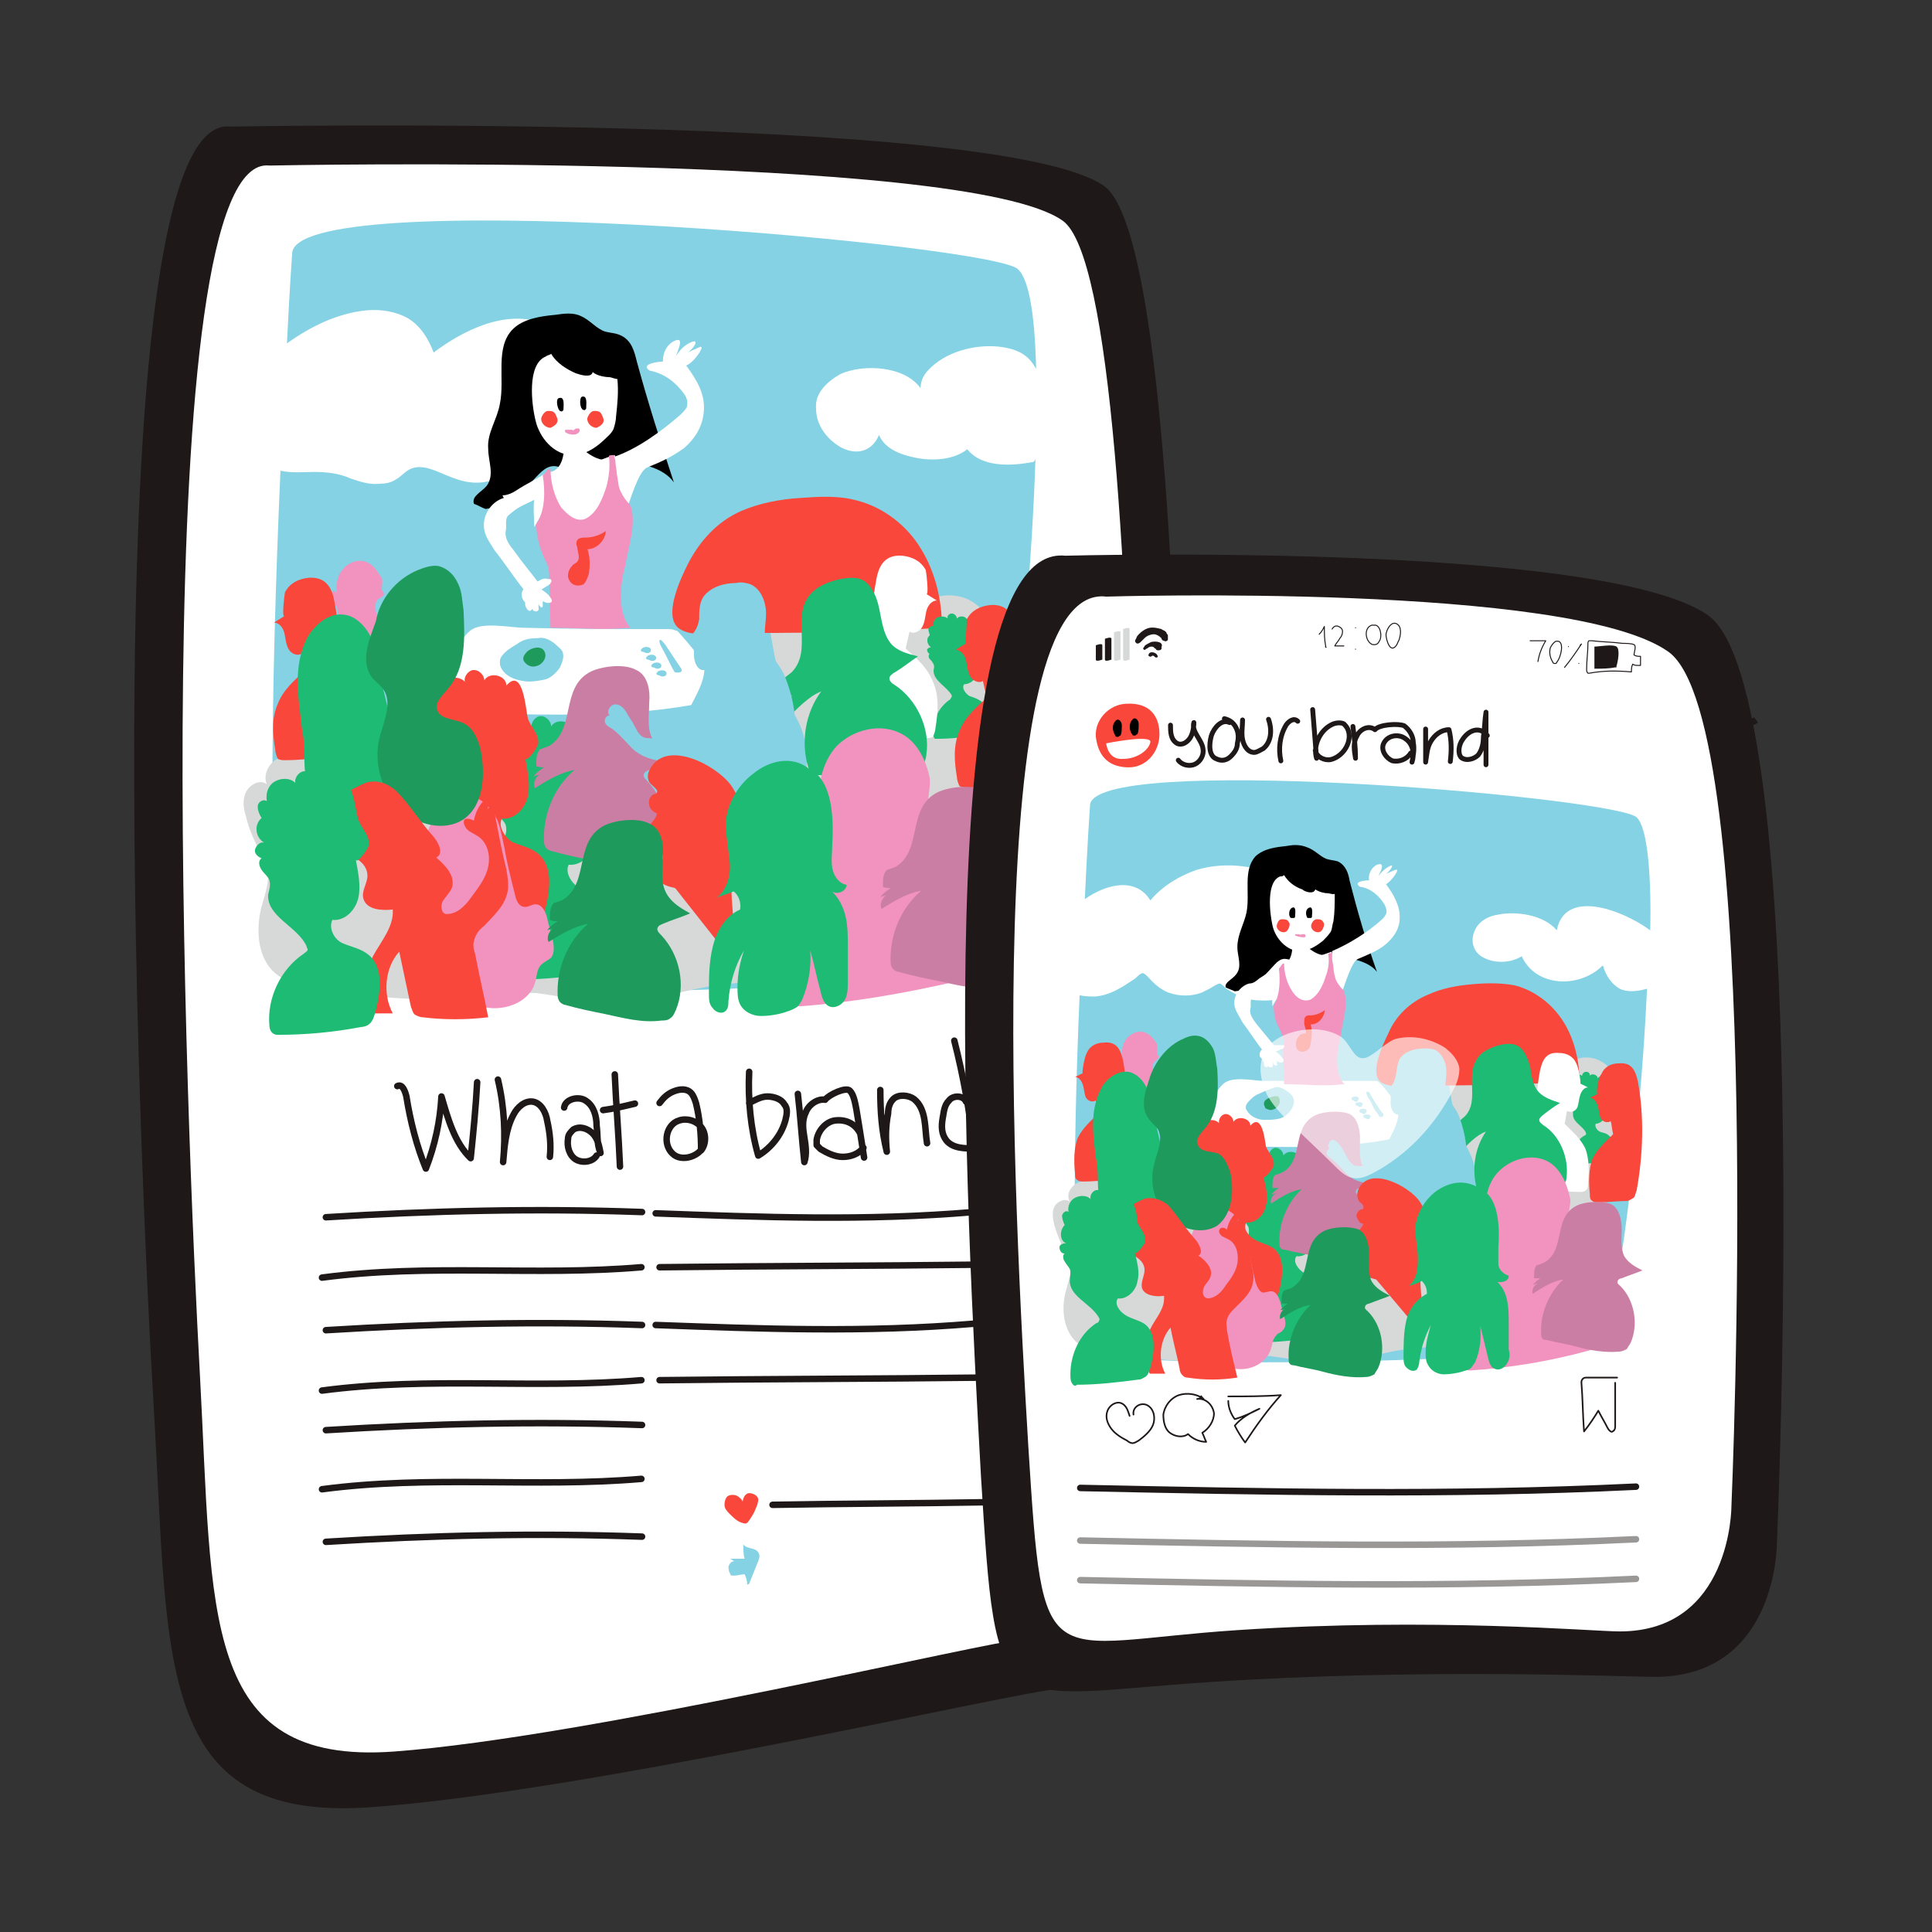 <?xml version="1.0" encoding="utf-8"?>
<!-- Generator: Adobe Illustrator 22.1.0, SVG Export Plug-In . SVG Version: 6.00 Build 0)  -->
<svg version="1.1" id="Capa_1" xmlns="http://www.w3.org/2000/svg" xmlns:xlink="http://www.w3.org/1999/xlink" x="0px" y="0px"
	 viewBox="0 0 297.6 297.6" style="enable-background:new 0 0 297.6 297.6;" xml:space="preserve">
<rect x="0" y="0" width="297.6" height="297.6" fill="#333333" stroke="none"/>
<style type="text/css">
	.st0{fill:none;stroke:#1E1818;stroke-linecap:round;stroke-linejoin:round;stroke-miterlimit:10;}
	.st1{fill:#1E1818;}
	.st2{fill:#FFFFFF;}
	.st3{fill:#F9483B;}
	.st4{fill:#84D2E4;}
	.st5{fill:#D7D9D9;}
	.st6{fill:#F193BE;}
	.st7{fill:#1DBB73;}
	.st8{fill:#CB7EA4;}
	.st9{fill:#1D9A5C;}
	.st10{fill:none;stroke:#9A9797;stroke-linecap:round;stroke-linejoin:round;stroke-miterlimit:10;}
	.st11{fill:none;stroke:#1E1818;stroke-width:0.75;stroke-linecap:round;stroke-linejoin:round;stroke-miterlimit:10;}
	.st12{fill:none;stroke:#1E1818;stroke-miterlimit:10;}
	.st13{fill:none;stroke:#1E1818;stroke-width:0.25;stroke-linecap:round;stroke-linejoin:round;stroke-miterlimit:10;}
	.st14{fill:none;stroke:#1E1818;stroke-width:0.15;stroke-linecap:round;stroke-linejoin:round;stroke-miterlimit:10;}
	.st15{opacity:0.63;fill:#FFFFFF;enable-background:new    ;}
</style>
<g>
	<path class="st0" d="M119,241.1c10.9-0.2,21.8-0.2,32.8-0.4"/>
	<path class="st0" d="M49.6,246.8c16.6-2.2,32.8-0.2,49.2-1.6"/>
	<g>
		<path class="st1" d="M35.5,19.5c0,0,118.1-2.2,134.5,9.1c16.6,11.3,11.7,211.2,11.7,211.2s0,20.4-18.8,20.4
			c-4.7,0-73.2,16-106.2,18.2c-33,2.2-30.7-22.7-33-61.3S14.2,17,35.5,19.5z"/>
		<path class="st2" d="M41.5,25.5c0,0,107.2-2.2,122.2,8.5c15,10.7,10.7,199.4,10.7,199.4s0,19.2-17.2,19.2
			c-4.2,0-66.5,15-96.5,17.2c-29.9,2.2-27.9-21.4-29.9-57.9S22.3,23.3,41.5,25.5z"/>
		<path class="st0" d="M61.2,167.3c0.8-0.4,1.2,0.8,1.4,1.6c0.6,3.8,1.6,7.7,3,11.1c1.4-3.6,2.2-7.3,2.4-11.1c1,3.4,2,7.1,4.5,9.5
			c0.4-3.8,0.8-7.9,1-11.7"/>
		<path class="st0" d="M76.7,166.3c1,4.2,1.2,8.5,0.8,12.7c0.2-2.4,0.4-5.1,1.6-7.3c0.6-1.2,1.8-2.2,3-2s2,1.6,2.2,3
			c0.4,1.8,0.6,3.6,0.4,5.5"/>
		<path class="st0" d="M86.9,170.6c0.2-1.4,2.4-1.8,3.4-1c1.2,0.8,1.6,2.4,1.6,3.8c0.2,1.4,0,2.8,0.6,4.2c-0.2-1-0.4-2.2-1.2-3
			c-0.8-0.8-2-1.2-3-0.6c-0.4,0.4-0.8,0.8-0.8,1.4c-0.2,1.2,0.2,2.6,1.2,3.2c1,0.6,2.6,0.4,3.2-0.6"/>
		<path class="st0" d="M94.7,165.5c0.2,4.7,0.6,9.3,0.8,14.2"/>
		<path class="st0" d="M92.9,171c1.6-0.2,3.2-0.6,4.9-1"/>
		<path class="st0" d="M101.6,169.9c0.6-0.8,1.2-1.4,2.2-1.8c1-0.4,2-0.4,2.6,0.2c0.4,0.4,0.6,1,0.8,1.6c0.6,2.4,0.8,4.9,0.8,7.3
			c0.8-1,0.8-2.6,0-3.6c-0.8-1-2.2-1.4-3.4-1c-2,0.6-2.6,3.6-1,5.1c1.4,1.4,4.5,0.4,4.9-1.6"/>
		<path class="st0" d="M115.4,165.1c-0.2,4.2,0.2,8.7,1.4,12.9c2-1.2,3.6-3.2,4.2-5.5c0.2-0.8,0.4-1.8-0.2-2.4
			c-0.4-0.8-1.6-1.2-2.6-1.2s-2,0.6-2.8,1"/>
		<path class="st0" d="M122.9,168.5c0.4,3.4,0.6,6.9,1,10.5c0.4-1.2,0.2-2.6,0-3.8c-0.2-1.2-0.4-2.6,0.2-3.8c0.4-1.2,1.8-2.2,3-2
			c0.6-0.8,3.2-2,3.8-1.4c0.6,0.6,0.8,1.8,1,2.8c0.4,2.4,0.8,4.9,1.2,7.5"/>
		<path class="st0" d="M132.4,174.4c-0.8-1.4-2.2-2-3.8-1.8c-1.4,0.2-2.6,1.6-2.8,3c0,0.2,0,0.6,0,0.8c0.2,0.2,0.4,0.4,0.6,0.6
			c1,0.6,2.2,1.2,3.4,1.2c1.2,0,2.4-0.4,3.2-1.4"/>
		<path class="st0" d="M135.6,167.9c0,3.2,0.2,6.3,1,9.5c-0.2-2-0.2-3.8,0.2-5.9c0-0.8,0.2-1.6,0.8-2.2c0.8-0.8,2.4-0.6,3.2,0
			c1,0.8,1.4,2,1.6,3.2c0.2,1.2,0.2,2.4,0.4,3.6"/>
		<path class="st0" d="M148.8,169.7c-0.4-1-2-1-2.6-0.2c-0.8,0.8-0.8,1.8-1,2.8c-0.2,1.2-0.2,2.4,0.6,3.4c1,1.2,2.8,1.2,4.2,1.2
			c-0.6-5.5-1.6-11.1-3-16.6"/>
		<path class="st3" d="M114.6,232.2c0-0.6-0.2-1.2-0.8-1.6c-0.4-0.4-1.2-0.4-1.6-0.2c-0.4,0.2-0.6,0.8-0.6,1.4s0.4,1,0.8,1.4
			c0.6,0.6,1.2,1.2,2,1.4c0.2,0,0.4,0.2,0.6,0c0.2,0,0.2-0.2,0.4-0.4c0.4-0.6,0.8-1.2,1-1.8c0.2-0.4,0.4-1,0.4-1.4
			c0-0.6-0.8-1-1.4-1c-0.6,0-1,0.8-1,1.4"/>
		<path class="st4" d="M112.5,240.1c0.8,0,1.4,0,2.2,0c-0.2-0.6-0.2-1.4-0.2-2.2c0.6,0.8,2,0.4,2.4,1.4c0.2,0.4,0,1-0.2,1.4
			c-0.4,1-0.8,2-1.2,3c0,0.2-0.2,0.4-0.4,0.4c0-0.6-0.2-1.2-0.4-1.6c-0.6,0-1,0.2-1.6,0.2c-0.2,0-0.2,0-0.4,0
			c-0.2,0-0.2-0.4-0.4-0.6c0-0.4-0.2-0.6,0-1c0.2-0.4,0.4-0.6,0.8-0.6"/>
		<path class="st0" d="M101,186.9c16.4,0.6,32.4,1.2,49-0.2"/>
		<path class="st0" d="M50.2,187.5c16.2-1,32.4-1.4,48.7-0.8"/>
		<path class="st0" d="M101.6,195.2c16.6-0.2,33.2-0.2,49.8-0.4"/>
		<path class="st0" d="M49.6,196.8c16.6-2.2,32.8-0.2,49.2-1.6"/>
		<path class="st0" d="M101,204.1c16.4,0.6,32.4,1.2,49-0.2"/>
		<path class="st0" d="M50.2,204.9c16.2-1,32.4-1.4,48.7-0.8"/>
		<path class="st0" d="M101.6,212.6c16.6-0.2,33.2-0.2,49.8-0.4"/>
		<path class="st0" d="M119,231.8c10.9-0.2,21.8-0.2,32.8-0.4"/>
		<path class="st0" d="M49.6,214.2c16.6-2.2,32.8-0.2,49.2-1.6"/>
		<path class="st0" d="M50.2,220.3c16.2-1,32.4-1.4,48.7-0.8"/>
		<path class="st0" d="M49.6,229.4c16.6-2.2,32.8-0.2,49.2-1.6"/>
		<path class="st0" d="M50.2,237.5c16.2-1,32.4-1.4,48.7-0.8"/>
		<g>
			<path class="st4" d="M158.9,71.2c-3.2,0.6-7.7,0.8-9.9-2c-2,1.6-5.1,1.8-7.5,1.4c-2.2-0.4-5.1-1.2-6.1-3.6c-1,2.4-3.2,3.2-5.7,2
				c-2.2-1.2-4-3.4-4-6.1c-0.2-2.4,1.8-4.2,3.8-5.3c3.6-1.6,9.9-1.2,12.3,2.2c0-1,0.4-2,1.2-2.8c2.6-2.8,7.1-4,10.9-3.6
				c1.6,0.2,3.4,0.6,4.7,2c0.4,0.4,0.6,0.8,1,1.4c-0.2-8.7-1.2-14.6-3.2-15.6C147.9,37.1,45,28.4,45,39.1c0,0-0.4,5.5-0.8,13.8
				c3.6-2.6,7.9-4.7,12.3-5.1c2.2-0.2,4.5,0.2,6.3,1.2c2,1.2,3.2,3.2,4,5.3c4.5-3.4,11.1-6.7,16.8-4.5c5.5,2.2,6.9,9.5,5.9,14.8
				c-0.8,3.2-3,5.5-5.9,6.7c-2.8,1.4-6.3,2.6-9.3,3c-1.8,0.2-3.4-0.2-5.3-1c-1.6-0.6-4-2-5.9-1c-0.8,0.4-1.4,1.2-2.2,1.6
				c-0.6,0.4-1.4,0.6-2.2,0.6c-1.6,0.2-3-0.2-4.7-0.8c-1.8-0.8-3.6-1-5.7-1c-1.6,0-3.4,0.2-5.1-0.2c-1.4,32-2.4,75.2,1.6,78.1
				c6.5,4.2,100.7,2.2,105.2-2.2c2.8-2.8,8.5-46.9,9.5-77.7C159.3,71.2,159.1,71.2,158.9,71.2z"/>
			<path class="st5" d="M150.6,93.3c-1.8-1.6-4.5-2-6.7-1.2c-1.8-0.8-4.2-1.4-5.9-0.2c-2,1.4-1.8,4.9-3.8,6.3c-1.6,1-3.8,0.4-5.5-1
				c-1.6-1.2-2.8-2.8-4.5-3.8c-1.6-1-4.2-1-5.3,0.6c-0.6,1-0.4,2.4-0.2,3.6c0.6,3.4,1.2,7.1,2.6,10.3c0.6,1.4,1.4,2.6,2,4
				c3,7.3-1.2,16.4-7.9,20.4c-2.2,1.4-4.7,2.2-7.1,2.2c-5.1-0.2-8.9-4.9-9.9-9.9c-0.2-1.4-0.4-2.8-1.2-3.8c-0.6-0.8-1.4-1.2-2.2-1.6
				c-2.4-1.2-5.9-1.6-7.3,0.6c-1.8,2.8,1.6,6.9,0.4,10.1c-1.4,0.4-2.8-0.4-3.6-1.6c-0.8-1.2-1-2.6-1.6-4c-1.8-3.8-6.7-6.3-10.7-5.1
				c-0.8,0.2-1.8,0.6-2.2,1.4c-1.4,2.4,2,5.1,1.4,7.7c-1,1.2-3-0.2-3.2-1.6c-0.2-1.6,0.4-3,0.2-4.7c-0.4-2.4-3-4-5.3-3.2
				c-2.2,0.8-3,4-1.6,5.9c-1.6,0.4-3.4-0.8-4.2-2.2c-0.8-1.6-1-3.4-1.4-5.1c-0.6-2.6-2.2-5.3-4.9-5.7c-2.6-0.6-5.5,2.6-4,4.7
				c-1.4-0.2-3-0.2-4.5,0.6c-1.2,0.8-2,2.4-1.4,3.8c-1-0.8-2.6,0-3.2,1.2c-0.6,1.2-0.4,2.6,0,3.8c0.4,1.8,1.2,3.6,2.2,5.5
				c0.4,0.6,0.8,1.2,1,2c0.6,2-0.2,4.2-0.8,6.3c-1,3.8-0.6,8.5,2.6,10.7c1.6,1.2,3.6,1.6,5.7,1.8c6.9,1.2,13.8,2.2,20.8,1.6
				c3-0.2,6.1-1,9.3-1c5.7,0,11.1,2,16.8,1.8c4.5-0.2,8.5-1.6,12.9-2.4c12.5-2.4,25.7,1.4,38-2c2.6-0.8,5.3-1.8,6.9-4
				c1.6-2.2,1.6-5.7-0.4-7.3c-1-0.8-2.6-1.2-3.2-2.6c-1-2.2,2-5.3,0.6-7.3c-1-1.4-3.6-1.8-3-3.4c0.2-0.6,0.8-1,1.2-1.2
				c1.4-0.8,2.6-1.8,3.4-3.2s0.8-3.2-0.2-4.5c-0.4-0.4-1-0.8-1.2-1.4c-0.6-1.2,0-2.4,0.6-3.6C153,106.6,154.8,96.9,150.6,93.3z"/>
			<path class="st6" d="M56.9,86.8c-1.2-0.8-3-0.4-4,0.8c-1,1-1.2,2.6-1,4c0-0.2-0.2-0.6-0.6-0.6c-0.2,0.4-0.2,1,0.2,1.4
				c-0.2,0.4,0,1,0.4,1c0.2,1.2,0.4,2.6-0.2,3.4c-0.2,0.4-0.8,0.8-1,1.2c-1,1.4-0.8,3.2-0.6,4.9c0,0.2,0,0.2,0.2,0.4
				c0.2,0,0.2,0,0.4,0c3.2-0.2,6.3-0.8,9.5-1.6c0.2,0,0.4,0,0.4-0.2c0.2-0.2,0.2-0.4,0.2-0.6c0.2-1.8-0.2-3.8-1.6-4.9
				c-0.2-0.2-0.6-0.4-0.8-0.6c-0.4-0.4-0.4-1-0.6-1.6c0-0.4,0-0.8,0.2-1.2s0.6-0.4,1-0.8c0.4-0.4-0.2-0.8-0.2-1c0-0.6,0.2-1.2,0-1.8
				C58.3,88.4,57.9,87.4,56.9,86.8z"/>
			<path d="M103.8,74.3c-2-6.1-4-12.3-5.7-18.6c-0.4-1.6-0.8-3.2-2.4-4c-0.8-0.4-1.6-0.4-2.4-0.6c-1.4-0.4-2.4-1.8-3.8-2.4
				c-1.2-0.6-2.6-0.4-4-0.2c-2.2,0.2-4.9,0.6-6.5,2.2c-2.8,2.8-1.2,7.7-2,11.5c-0.4,2.4-2,4.5-1.8,6.9c0,2,1,4-0.2,5.7
				c-0.8,1-2.4,1.6-2,2.8c0.6,0.2,1.2,0.6,1.8,0.8c3-0.4,5.1-2,7.1-4.2c1-1,2-2.4,3.4-2.4c0.6,0,1,0.2,1.6,0.4
				c2,0.6,4.2,0.2,6.1-0.6c0.6-0.2,1-0.6,1.6-0.6c0.4,0,0.8,0.2,1.2,0.2C98.4,71.2,102.2,72,103.8,74.3z"/>
			<path class="st2" d="M93.9,58.1c-0.6,0-2-0.2-2.6-0.8c-0.2,1-2,0.4-2.6,0.2c-1.4-0.6-3-1.6-3.8-3c-0.2,0.2-0.6,0.2-0.8,0.4
				c-3,1.2-2.2,7.5-1.6,9.9c0.6,2.6,2.8,5.3,5.7,5.3c1.8,0,3.4-1,4.7-2.2c0.6-0.6,1.2-1,1.6-1.8c0.2-0.6,0.4-1.4,0.4-2
				c0.2-1.8,0.4-3.8,0.2-5.7C94.5,58.3,94.1,58.1,93.9,58.1z"/>
			<path class="st2" d="M77.6,76.7c-2,0.6-3.4,2.8-3,4.9c0.2,1.2,1,2.2,1.6,3.2c1.6,2,3,4.2,4.7,6.3c0.6-0.6,1.2-1.2,2-1.4
				c-1.2-1.6-2.4-3-3.6-4.7c-0.8-1-1.6-2-1.4-3.2c0.2-0.8-0.2-1.8,0.4-2.4c1.6-1.4,2-1.4,4-2.4c-0.2,0.6,0,3.6,0,4.2
				c0.8-1.6,4.5-6.7,4.2-8.5c-0.2,0-2,0-2.2,0c-1.4,1-3.2,1.8-4.7,2.8c-0.6,0.4-1.4,0.8-2.2,0.8"/>
			<path class="st2" d="M105.7,56.3c1.2-0.4,3.2-3.4,2-2.8l-1.8,0.8c0.8-0.4,2-2.2,0.6-1.6c-1,0.4-1.8,1.2-2.4,2.2
				c0.6-1.6,1.2-3-0.2-2.4c-1.2,0.6-1.8,1.8-1.8,3.2c-0.8,0-3.6,0.4-2,1.4c2.2,0.4,4,1.8,5.3,3.6c0.4,0.6,0.6,1.2,0.4,2
				c-0.2,0.4-0.6,0.8-1,1.2c-3,2.6-6.7,5.3-10.3,6.5c0,1.6-1,6.1,2,8.1c0.6-1.4,1.8-5.9,3.2-6.5c2-0.8,3.8-1.6,5.7-3
				c1.6-1.4,2.8-3.2,3-5.5C108.7,60.7,107.3,58.5,105.7,56.3z"/>
			<path class="st2" d="M85.4,80.5c1,1.8,3.2,3.6,5.7,2.4c2-1.2,3.2-4.2,3.8-6.5c0.6-2,0.4-4.2-0.2-6.3c-1.6,0.4-3,1.2-4.7,1.6
				c-1.8,0.6-3.8,1-5.7,1.8C84.4,75.9,84.2,78.3,85.4,80.5z"/>
			<path class="st3" d="M114.2,78.7c2.8-1.2,5.9-1.8,9.1-2c2.8-0.2,5.9-0.4,8.7,0.4c4,1,7.7,3.8,9.9,7.5c2.2,3.6,3.2,7.9,3.2,12.1
				c-9.7,0.6-19.2,0.8-28.9,0.8c-2.6,0-10.5,1.2-12.1-1.2c-1.6-2.2,0.8-7.3,1.8-9.3C107.7,83.4,110.5,80.3,114.2,78.7z"/>
			<path class="st2" d="M67.8,106.4c-0.2,0.6-0.6,1.4-0.2,2c0.2,0.4,0.8,0.6,1.2,0.6c3.2,0.8,6.5,0.8,9.9,1
				c10.7,0.2,21.4,0.2,31.8-2.2c-0.4-3.8-3-7.1-5.7-10.1c-0.2-0.2-0.4-0.6-0.8-0.6c-0.4-0.2-0.8-0.2-1.2-0.2c-7.3,0-14.8,0-22-0.2
				c-2.2,0-6.5-1-8.3,0.4C70.3,98.7,68.9,103.8,67.8,106.4z"/>
			<path class="st7" d="M88.3,112.7c0-1.6-2.6-2.2-3.4-0.8c0-0.8-0.8-1.6-1.6-1.6s-1.6,1-1.4,1.8c-0.8-0.8-2.2-0.8-3.2-0.2
				c-1,0.6-1.4,1.8-1.2,3c-0.6-0.4-1.4,0.2-1.4,0.8c-0.2,0.6,0.2,1.2,0.6,1.8c-1.2,1-1,3,0.4,3.8c-0.6-0.2-1.2,0.4-1.4,1
				c-0.2,0.6,0.4,1.2,1,1.4c-0.6,0.4-0.4,1.2,0,1.8c0.4,0.6,1,1,1.2,1.6c0.2,0.8,0,1.4-0.2,2.2c-0.2,3.4,4.5,4.9,5.9,7.9
				c0,0.2,0.2,0.4,0.2,0.6c0,0.2-0.4,0.4-0.6,0.6c-3.6,2.4-5.7,6.9-5.3,11.1c0,0.4,0.2,1,0.6,1.2c0.2,0.2,0.6,0.2,0.8,0.2
				c4.2,0,8.5-0.4,12.7-1.2c0.4,0,1-0.2,1.2-0.4c0.6-0.4,0.8-1.2,1-1.8c0.8-3,1.4-6.9-1-8.9c-1.2-1-2.6-1.2-4-1.8
				c-1.2-0.8-2.2-2.4-1.6-3.6c2,0.2,3.6-1.6,4-3.4c0.4-1.8,0-3.8-0.4-5.9c0.2,0.8,2-1.8,2-2.2c0.2-1.6-1.2-2.6-1.6-4
				C91.3,116.5,90.7,109.9,88.3,112.7z"/>
			<path class="st7" d="M149,95.7c0-0.8-1.2-1-1.6-0.4c0-0.4-0.4-0.8-0.8-0.8c-0.4,0-0.8,0.4-0.6,0.8c-0.4-0.4-1-0.4-1.6-0.2
				c-0.4,0.2-0.8,0.8-0.6,1.4c-0.2-0.2-0.6,0-0.8,0.4c0,0.4,0.2,0.6,0.2,1c-0.6,0.4-0.4,1.4,0.2,1.8c-0.2,0-0.6,0.2-0.6,0.4
				c0,0.2,0.2,0.6,0.4,0.6c-0.2,0.2-0.2,0.6,0,0.8c0.2,0.2,0.4,0.4,0.6,0.8c0.2,0.4,0,0.8,0,1c0,1.6,2,2.4,2.8,3.8v0.2
				c0,0.2-0.2,0.2-0.2,0.4c-1.8,1.2-2.8,3.2-2.6,5.5c0,0.2,0,0.4,0.2,0.6c0.2,0,0.2,0,0.4,0c2,0,4-0.2,6.1-0.6c0.2,0,0.4,0,0.6-0.2
				c0.2-0.2,0.4-0.6,0.4-0.8c0.4-1.4,0.6-3.4-0.4-4.2c-0.6-0.4-1.2-0.6-1.8-0.8c-0.6-0.4-1.2-1.2-0.8-1.8c1,0,1.8-0.8,2-1.6
				c0.2-1,0-1.8-0.2-2.8c0,0.4,1-0.8,1-1c0-0.8-0.6-1.2-0.8-2C150.4,97.5,150.2,94.3,149,95.7z"/>
			<path class="st3" d="M78,105.6c0-1.6-2.6-2.2-3.4-0.8c0-0.8-0.8-1.6-1.6-1.6s-1.6,1-1.4,1.8c-0.8-0.8-2.2-0.8-3.2-0.2
				c-1,0.6-1.4,1.8-1.2,3c-0.6-0.4-1.4,0.2-1.4,0.8c0,0.6,0.2,1.2,0.6,1.8c-1.2,1-1,3,0.4,3.8c-0.6-0.2-1.2,0.4-1.4,1
				c-0.2,0.6,0.4,1.2,1,1.4c-0.6,0.4-0.4,1.2,0,1.8c0.4,0.6,1,1,1.2,1.6c0.2,0.8,0,1.4-0.2,2.2c-0.2,3.4,4.5,4.9,5.9,7.9
				c0,0.2,0.2,0.4,0.2,0.6c0,0.2-0.4,0.4-0.6,0.6c-3.6,2.4-5.7,6.9-5.3,11.1c0,0.4,0.2,1,0.6,1.2c0.2,0.2,0.6,0.2,0.8,0.2
				c4.2,0,8.5-0.4,12.7-1.2c0.4,0,1-0.2,1.2-0.4c0.6-0.4,0.8-1.2,1-1.8c0.8-3,1.4-6.9-1-8.9c-1.2-1-2.6-1.2-4-1.8
				c-1.2-0.8-2.2-2.4-1.6-3.6c2,0.2,3.6-1.6,4-3.4s0-3.8-0.4-5.9c0.2,0.8,2-1.8,2-2.2c0.2-1.6-1.2-2.6-1.6-4
				C81,109.5,80.6,102.6,78,105.6z"/>
			<path class="st3" d="M148.8,99.1c-0.6,0.4-1,0.6-1.6,1c0.8,0,1.4,0.8,1.6,1.6s0.2,1.6,0.6,2.4c0.4,0.8,1.4,1.2,2,0.8
				c0.2,0.8,0.4,1.8,0.6,2.6c-1.6,1.4-3.4,3-4.2,5.1c-1,2.2-0.8,4.7-0.4,7.1c0,0.4,0.2,1,0.4,1.4c0.4,0.2,0.8,0.2,1.2,0.2
				c1.8,0,3.6-0.2,5.5-0.4c0.4,0,1-0.2,1.2-0.4c0.4-0.4,0.6-1,0.6-1.4c1.4-7.1,1.6-15,0.2-22.3c-0.4-2.2-1.4-3.8-4-3.6
				c-1.6,0.2-2.8,0.8-3.6,2.2C149,95.9,148.6,99.4,148.8,99.1z"/>
			<path class="st3" d="M43.8,94.9c-0.6,0.4-1,0.6-1.6,1c0.8,0,1.4,0.8,1.6,1.6c0.2,0.8,0.2,1.6,0.6,2.4c0.4,0.8,1.4,1.2,2,0.8
				c0.2,0.8,0.4,1.8,0.6,2.6c-1.6,1.4-3.4,3-4.2,5.1c-1,2.2-0.8,4.7-0.4,7.1c0,0.4,0.2,1,0.4,1.4c0.4,0.2,0.8,0.2,1.2,0.2
				c1.8,0,3.6-0.2,5.5-0.4c0.4,0,1-0.2,1.2-0.4c0.4-0.4,0.6-1,0.6-1.4c1.4-7.1,1.6-15,0.2-22.3c-0.4-2.2-1.4-3.8-4-3.6
				c-1.6,0.2-2.8,0.8-3.6,2.2C43.8,91.7,43.4,95.1,43.8,94.9z"/>
			<path class="st2" d="M142.7,91.5c0.6,0.4,1,0.6,1.6,1c-0.8,0-1.4,0.8-1.6,1.6c-0.2,0.8-0.2,1.6-0.6,2.4c-0.4,0.8-1.4,1.2-2,0.8
				c-0.2,0.8-0.4,1.8-0.6,2.6c1.6,1.4,3.4,3,4.2,5.1c1,2.2,0.8,4.7,0.4,7.1c0,0.4-0.2,1-0.4,1.4c-0.4,0.2-0.8,0.2-1.2,0.2
				c-1.8,0-3.6-0.2-5.5-0.4c-0.4,0-1-0.2-1.2-0.4c-0.4-0.4-0.6-1-0.6-1.4c-1.4-7.1-1.6-15-0.2-22.3c0.4-2.2,1.4-3.8,4-3.6
				c1.6,0.2,2.8,0.8,3.6,2.2C142.7,88.2,143.1,91.7,142.7,91.5z"/>
			<path class="st7" d="M121.9,103.6c3.6-3.6-0.6-9.3,3.6-12.7c1.4-1.2,4.7-2.2,6.7-1.8c1.8,0.4,2.8,2.6,3.2,4.5
				c0.4,1.8,0.6,4,1.8,5.5c1,1.2,2.6,1.6,4.2,2c-1.2,0.8-2.4,1.8-3.8,2.6c-0.2,0.2-0.6,0.4-0.6,0.8c0,0.4,0.4,0.8,0.8,1
				c3.4,2.2,5.5,6.7,4.9,10.7c0,0.4-0.2,1-0.4,1.4c-0.4,0.4-0.8,0.6-1.4,0.8c-2.8,1-5.9,1-8.7,1c-2,0-4,0-6.3,0
				c-0.2,0-0.6,0-0.8-0.2c-0.4-0.2-0.4-0.6-0.6-1c-1.2-4-0.4-8.5,2-11.7c-2,0.8-3.6,2.6-5.3,4.2c-0.6-0.8-0.2-2,0.6-2.4
				c-0.4,0.2-0.8,0.4-1,0.6c0.4-0.6,0.8-1.2,1.2-1.8c-0.4,0-0.8,0.2-1.2,0.2c-0.2-1-0.4-2,0-2.8C120.8,104.4,121.4,104,121.9,103.6z
				"/>
			<path class="st8" d="M84.6,114.9c4.2-2.6,1.6-9.1,6.5-11.5c1.8-0.8,5.1-1.2,6.9-0.2c1.8,0.8,2.2,3.2,2,5.1c0,2-0.4,4,0.6,5.7
				c0.8,1.4,2.2,2.2,3.6,3c-1.4,0.6-2.8,1-4.2,1.6c-0.4,0.2-0.6,0.2-0.8,0.6c-0.2,0.4,0.2,0.8,0.6,1.2c2.8,3,3.8,7.7,2.2,11.5
				c-0.2,0.4-0.4,1-0.8,1.2c-0.4,0.4-1,0.4-1.4,0.4c-3,0.4-5.9-0.4-8.7-1c-2-0.4-4-0.8-6.1-1.4c-0.2,0-0.6-0.2-0.8-0.4
				c-0.2-0.2-0.4-0.6-0.4-1c-0.2-4,1.4-8.3,4.7-11.1c-2.2,0.4-4.2,1.6-6.1,2.8c-0.4-0.8,0.2-2,1-2.2c-0.4,0.2-0.8,0.2-1.2,0.4
				c0.4-0.6,1-1,1.6-1.4c-0.4,0-0.8,0-1.2-0.2c0-1,0-2,0.6-2.6C83.6,115.3,84,115.1,84.6,114.9z"/>
			<path class="st7" d="M47.4,98.1c1.2-2,3.4-3.8,5.7-3.4c1.6,0.2,3,1.6,3.8,3c0.8,1.4,1,3.2,1.4,4.9c0.4,2.4,1,4.7,1.6,7.1
				c0.2,1,0.6,2,1.6,2c0.6,0,1-0.4,1.6-0.4c1,0,1.6,1.2,1.8,2.2c0.2,1,0.6,2,0.8,3c0.2,1,0.4,2.2-0.2,3c-0.4,0.4-1,0.6-1.4,1
				c-0.8,0.6-0.8,1.8-1,2.6c-0.6,2.6-3.4,4.2-6.3,4.2c-2.6,0-5.3-1.4-7.3-3.2c-3.8-3.6-2-7.5-3-11.9C46,107.6,45,102.6,47.4,98.1z"
				/>
			<path class="st6" d="M66.8,126.1c1.2-2,3.4-3.8,5.7-3.4c1.6,0.2,3,1.6,3.8,3c0.8,1.4,1,3.2,1.4,4.9c0.4,2.4,1,4.7,1.6,7.1
				c0.2,1,0.6,2,1.6,2c0.6,0,1-0.4,1.6-0.4c1,0,1.6,1.2,1.8,2.2c0.2,1,0.6,2,0.8,3c0.2,1,0.4,2.2-0.2,3c-0.4,0.4-1,0.6-1.4,1
				c-0.8,0.6-0.8,1.8-1,2.6c-0.6,2.6-3.4,4.2-6.3,4.2c-2.6,0-5.3-1.4-7.3-3.2c-3.8-3.6-2-7.5-3-11.9
				C65.2,135.6,64.2,130.5,66.8,126.1z"/>
			<path class="st9" d="M64.4,87.8c1-0.4,2.2-0.8,3.2-0.6c1.4,0.4,2.4,1.4,3,2.8c0.6,1.2,0.6,2.8,0.8,4c0.2,4.2,0.4,8.9-2.4,12.1
				c-0.8,1-2.2,2.2-1.6,3.4c0.6,1.4,2.8,1.2,4.2,2c1.4,0.8,2,2.4,2.4,3.8c0.8,3.8,0.6,8.7-2.6,10.9c-3,2-7.3,0.8-9.9-1.6
				c-2.8-2.8-4-7.3-3-11.1c0.6-2.2,1.8-4.9,0.8-6.9c-0.4-0.8-1.2-1.4-1.8-2c-2.2-2.6-0.6-6.1,0.4-8.9C58.5,92.3,61,89.2,64.4,87.8z"
				/>
			<path class="st4" d="M118,94.5c0-1.8-0.8-3.8-2.4-4.5c-0.6-0.2-1.4-0.4-2.2-0.2c-1.8,0-4,0.6-5.1,2.2c-0.6,1-0.6,2.2-0.6,3.4
				c-0.2,1.2-0.8,2.4-1.8,2.8c1,0.4,1,1.8,1,2.8c0,1,0.6,2.4,1.6,2.2c-0.2,3.8-4.2,7.1-3.2,10.9c-1.8-0.2-3.4-0.2-5.3-0.4
				c-0.4,0-0.6,0-1-0.2c-0.4-0.2-0.6-0.6-0.8-0.8c-0.4-0.8-0.8-1.6-1.4-2.4c-0.4-0.8-1-1.8-2-1.8s-1.6,1.6-0.6,1.8
				c-0.6-0.4-1.2,0.4-1,1c0.2,0.6,1,0.8,1.4,1.2c1,0.8,1.8,1.8,2.8,2.8c2.8,2.6,7.7,2.6,10.5-0.2c-1.2,2.8-1.8,6.5,0.4,8.5
				c1.2,1.2,3,1.4,4.7,1.4c2.6-0.2,5.3-1.6,6.9-3.6c1.4-1.8,2-3.8,2.4-6.1c0.6-3.8,0-7.7-1.4-11.1c-0.6-1.6-2-2.8-2.6-4.5
				C117.4,98.1,118,96.3,118,94.5z"/>
			<path class="st3" d="M111.5,146.3c0,0.2,0,0.4,0,0.8c3-3.8,0.2-8.7,1.6-12.9c1.2-4.5,2.4-8.9-0.4-13.1
				c-2.2-3.2-10.3-7.5-12.7-2.4c-0.4,0.8-0.2,1.8,0.4,2.2c0.4,0.4,1,0.8,0.8,1.2c-0.2,0.2-0.2,0.2-0.4,0.2c-0.6,0.2-1,1-0.8,1.6
				c0,0.6,0.6,1.2,1.2,1.4c-0.2,1.2-1.8,2-1.6,3.2c0.2,1,1.6,1.2,2.2,2.2c1,1.4-0.8,3.6,0,5.1c0.4,0.6,1.4,0.8,2.2,1"/>
			<path class="st6" d="M139,113.1c-3.2-1.8-7.5-0.8-10.1,1.8c-2.4,2.6-3.2,6.7-2.4,10.3c0-0.8-0.8-1.4-1.4-1.4
				c-0.6,1.2-0.6,2.6,0.4,3.6c-0.6,0.8-0.2,2.2,1,2.4c0.6,3,1,6.5-0.8,8.9c-0.8,1-1.8,1.8-2.6,2.8c-2.6,3.2-2,8.1-1.2,12.3
				c0,0.4,0.2,0.8,0.4,1c0.2,0.2,0.8,0.2,1,0.2c8.1-0.6,16-2,23.9-3.8c0.4,0,0.8-0.2,1-0.6c0.4-0.4,0.4-0.8,0.4-1.2
				c0.6-4.5-0.4-9.7-4.2-12.1c-0.8-0.4-1.4-0.8-2-1.4c-1-1-1.2-2.6-1.4-4c0-1-0.2-2.2,0.4-3c0.6-0.8,1.6-1.2,2.2-1.8
				c1-1.2-0.4-1.8-0.6-2.8c-0.2-1.4,0.4-3,0.2-4.5C142.7,117.4,141.5,114.5,139,113.1z"/>
			<path class="st7" d="M116,119.2c-2.4,1.8-4,4.7-4.2,7.5c0,2,0.4,4,0.6,6.1c0.2,2-0.4,4.2-2,5.5c0.8-0.4,1.8-0.6,2.6-1
				c0.8,0.6,1.2,1.8,1,2.8c-2.2,1-3.6,3.2-4.2,5.7c-0.6,2.4-0.6,4.9-0.6,7.3c0,0.8,0,1.6,0.6,2.2c0.4,0.6,1.4,1,2,0.4
				c0.4-0.4,0.4-1,0.4-1.4c0.2-2.8,1-5.5,2.4-7.9c-0.6,1.8-1,3.6-1,5.7c0,0.8,0,1.8,0.4,2.6c0.6,1.2,2,1.8,3.2,1.8
				c1.2,0,2.6-0.2,3.8-0.6c0.6-0.2,1.2-0.4,1.8-0.8c0.4-0.4,0.6-0.8,0.8-1.2c1-2.4,1.4-5.1,1.2-7.5c0.6,2,1,4.2,1.6,6.3
				c0.2,1,0.6,2.2,1.6,2.4c0.8,0.2,1.8-0.4,2.2-1.2c0.4-0.8,0.4-1.8,0.4-2.8c0-1.8,0-3.6,0-5.3c0-1.8,0-3.8-0.6-5.5
				c-0.6-1.8-1.8-3.4-3.6-4c0.6,0.6,1.4,1,2.2,1.2s1.8-0.4,1.8-1.2c-1.2-0.2-2-1.4-2.2-2.6c-0.2-1.2,0-2.4,0-3.6
				c0.2-3.6,0.2-9.9-3.6-11.7C121.9,116.3,118.4,117.2,116,119.2z"/>
			<path class="st3" d="M66.8,128.9c0.8,1,1.6,2.6,0.4,3.2c1.4,1.2,3,2.8,2.4,4.7c-0.4,0.8-1,1.4-1.4,2c-0.4,0.8-0.2,2,0.6,2
				c1.6,0,2.8-1.2,3.8-2.6c1-1.4,2.2-2.8,2.6-4.7s-0.2-3.8-1.6-4.7c-0.6-0.4-1.2-0.6-1.6-1c-0.4-0.4-0.8-1.2-0.4-1.6
				c0.4-0.2,1,0,1.4,0.2c0.2-1.2,0.8-2.4,1.8-3.4c0.4,0.4,0.6,1.2,0.2,1.8c0.2-0.4,0.6-0.6,1-0.6c0.6,3.2,1.2,6.5,2,9.7
				c0.2,1.2,0.4,2.4,0.2,3.4c-0.4,2.2-2.2,3.8-3.6,5.3c-0.8,0.6-1.4,1.4-1.6,2.4c-0.2,0.6,0,1.4,0.2,2c0.6,3.2,1.4,6.5,2,9.7
				c-3.4,0.4-6.9,0.4-10.1,0c-0.4,0-0.8-0.2-1.2-0.4c-0.4-0.4-0.4-0.8-0.6-1.2c-0.6-2.8-1.2-5.7-1.8-8.5c-2.2,2.4-2.6,6.5-1,9.5
				c-1,0-2,0-3,0c-1.4-2.8-1.4-6.1,0-8.9c1.2-2.2,3.2-4.5,3-7.1c-1.8,0.2-4,0-4.5-1.6c-0.4-1.2,0.6-2.4,0.6-3.6
				c0-2.2-2.6-3.4-4.9-3.8c-0.4,0-0.8-0.2-1-0.4c-0.2-0.4,0-0.8,0.2-1.2c0.8-1.4,1.8-2.6,2.6-4c-1-0.4-2-1.4-2.2-2.4
				c0,0,4.9-2.6,5.3-2.6c1.6-0.4,3.2,0.2,4.5,1.4C63,123.8,64.8,126.7,66.8,128.9z"/>
			<path class="st8" d="M138,133.5c4.2-2.6,1.6-9.1,6.5-11.5c1.8-0.8,5.1-1.2,6.9-0.2c1.8,0.8,2.2,3.2,2,5.1c0,2-0.4,4,0.6,5.7
				c0.8,1.4,2.2,2.2,3.6,3c-1.4,0.6-2.8,1-4.2,1.6c-0.4,0.2-0.6,0.2-0.8,0.6c-0.2,0.4,0.2,0.8,0.6,1.2c2.8,3,3.8,7.7,2.2,11.5
				c-0.2,0.4-0.4,1-0.8,1.2c-0.4,0.4-1,0.4-1.4,0.4c-3,0.4-5.9-0.4-8.7-1c-2-0.4-4-0.8-6.1-1.4c-0.2,0-0.6-0.2-0.8-0.4
				c-0.2-0.2-0.4-0.6-0.4-1c-0.2-4,1.4-8.3,4.7-11.1c-2.2,0.4-4.2,1.6-6.1,2.8c-0.4-0.8,0.2-2,1-2.2c-0.4,0.2-0.8,0.2-1.2,0.4
				c0.4-0.6,1-1,1.6-1.4c-0.4,0-0.8,0-1.2-0.2c0-1,0-2,0.6-2.6C137,133.9,137.6,133.7,138,133.5z"/>
			<path class="st2" d="M88.9,68.4c0,0,2.6,2.8,4.7,2.4c1.8-0.2-4.7,6.1-4.7,6.1l-4.2-4.2c0,0,2.2,0,2.2-4.2
				C86.7,64.2,88.9,68.4,88.9,68.4z"/>
			<path class="st6" d="M97.2,78.1C97.2,77.9,97,77.9,97.2,78.1C97,77.9,97,77.9,97,77.7c-0.6-0.6-1-1.2-1.4-2s-0.4-1.8-0.6-2.8
				c0-0.6-0.2-1.2-0.2-1.8c0-0.4-0.2-0.6-0.2-1c-0.4,0-0.8,0-0.8,0.2c0.2,1.6,0,3.2-0.4,4.7c-0.6,1.8-1.4,4-3.2,4.9
				c-1.4,0.6-2.8-0.6-3.8-1.8c-1-1.6-1.6-3.8-1.6-5.9c-0.6,0-0.6,0.6-1.2,1c0.4,2.4,0.4,5.5-1,7.5c0,1.6,0.4,3.2,1,4.7
				c0.2,0.6,0.6,1.2,0.8,1.8c0.2,0.6,0.2,1.2,0.2,1.8l0.2,7.7c4.2,0,8.1,0.4,12.3,0c-2-2.2-1.6-6.7-0.8-9.5
				C96.8,84.2,98,80.9,97.2,78.1z"/>
			<path d="M86,62.9c0,0.2,0.2,0.2,0.2,0.4c0.2,0,0.4,0.2,0.4,0c0.2,0,0.2-0.2,0.2-0.4c0-0.4,0.2-1.8-0.6-1.6
				C85.6,61.3,85.8,62.5,86,62.9z"/>
			<path d="M89.5,62.7c0,0.2,0.2,0.2,0.2,0.4c0.2,0,0.4,0.2,0.4,0c0.2,0,0.2-0.2,0.2-0.4c0-0.4,0.2-1.8-0.6-1.6
				C89.3,61.1,89.3,62.3,89.5,62.7z"/>
			<path class="st6" d="M87.1,66.6L87.1,66.6c-0.2-0.4,0-0.4,0.2-0.4c0.2,0,0.4,0,0.6,0h0.2c0,0,0.2,0,0.2,0.2
				c0-0.2,0.2-0.2,0.4-0.4c0,0,0.2,0,0.4,0c0.2,0,0.2,0.2,0.2,0.4C88.9,67.2,87.7,67,87.1,66.6z"/>
			<path class="st7" d="M51.9,121.2c0-1.6-2.6-2.2-3.4-0.8c0-0.8-0.8-1.6-1.6-1.6c-0.8,0-1.6,1-1.4,1.8c-0.8-0.8-2.2-0.8-3.2-0.2
				c-1,0.6-1.4,1.8-1.2,3c-0.6-0.4-1.4,0.2-1.4,0.8c0,0.6,0.2,1.2,0.6,1.8c-1.2,1-1,3,0.4,3.8c-0.6-0.2-1.2,0.4-1.4,1
				c-0.2,0.6,0.4,1.2,1,1.4c-0.6,0.4-0.4,1.2,0,1.8c0.4,0.6,1,1,1.2,1.6c0.2,0.8,0,1.4-0.2,2.2c-0.2,3.4,4.5,4.9,5.9,7.9
				c0,0.2,0.2,0.4,0.2,0.6s-0.4,0.4-0.6,0.6c-3.6,2.4-5.7,6.9-5.3,11.1c0,0.4,0.2,1,0.6,1.2c0.2,0.2,0.6,0.2,0.8,0.2
				c4.2,0,8.5-0.4,12.7-1.2c0.4,0,1-0.2,1.2-0.4c0.6-0.4,0.8-1.2,1-1.8c0.8-3,1.4-6.9-1-8.9c-1.2-1-2.6-1.2-4-1.8
				c-1.4-0.6-2.2-2.4-1.6-3.6c2,0.2,3.6-1.6,4-3.4c0.4-1.8,0-3.8-0.4-5.9c0.2,0.8,2-1.8,2-2.2c0.2-1.6-1.2-2.6-1.6-4
				C54.7,125,54.3,118.4,51.9,121.2z"/>
			<path class="st9" d="M86.7,138.6c4.2-2.6,1.6-9.1,6.5-11.5c1.8-0.8,5.1-1.2,6.9-0.2c1.8,0.8,2.2,3.2,2,5.1c0,2-0.4,4,0.6,5.7
				c0.8,1.4,2.2,2.2,3.6,3c-1.4,0.6-2.8,1-4.2,1.6c-0.4,0.2-0.6,0.2-0.8,0.6c-0.2,0.4,0.2,0.8,0.6,1.2c2.8,3,3.8,7.7,2.2,11.5
				c-0.2,0.4-0.4,1-0.8,1.2c-0.4,0.4-1,0.4-1.4,0.4c-3,0.4-5.9-0.4-8.7-1c-2-0.4-4-0.8-6.1-1.4c-0.2,0-0.6-0.2-0.8-0.4
				c-0.2-0.2-0.4-0.6-0.4-1c-0.2-4,1.4-8.3,4.7-11.1c-2.2,0.4-4.2,1.6-6.1,2.8c-0.4-0.8,0.2-2,1-2.2c-0.4,0.2-0.8,0.2-1.2,0.4
				c0.4-0.6,1-1,1.6-1.4c-0.4,0-0.8,0-1.2-0.2c0-1,0-2,0.6-2.6C85.6,139,86.3,138.8,86.7,138.6z"/>
			<path class="st2" d="M84.4,89.2c0.2,0,0.2,0,0.4,0c0.2,0.2,0.2,0.4,0,0.6c0,0.2-0.2,0.2-0.4,0.4c-0.4,0.2-0.6,0.4-1,0.6
				c0.6,0.4,1.2,0.8,1.6,1.6v0.2c0,0,0,0.2-0.2,0.2c-0.4,0.2-0.8,0-1.2-0.2c0,0.2,0,0.4,0,0.6v0.2c0,0.2-0.4,0.2-0.4,0
				C83,93.3,83,93.1,83,93.1c-0.2,0.4,0.2,0.8-0.2,1c-0.2,0.2-0.4,0-0.6,0C82,93.9,82,93.7,82,93.5c0.2,0.2-0.2,0.6-0.4,0.6
				c-0.2,0-0.4-0.2-0.6-0.6c-0.2-0.4,0-0.6-0.2-0.8c-0.2-0.2-0.4-0.6-0.4-0.8c-0.2-0.6,0.2-1.2,0.6-1.6c0.4-0.4,1-0.6,1.6-0.6
				C83.4,89.2,83.8,89,84.4,89.2z"/>
			<path class="st4" d="M79.8,99.1c-0.6,0.4-1.4,0.8-2,1.4c-0.4,0.4-0.8,0.8-0.8,1.4c0,0.4,0,0.6,0.2,1c0.6,1.2,2,1.8,3.4,2
				c1,0.2,2.2,0,3.2-0.2c1-0.2,1.8-1,2.4-1.8c0.4-0.8,0.8-1.8,0.4-2.6c-0.2-0.4-0.8-0.8-1.2-1.2c-0.8-0.6-1.6-1-2.6-0.8
				C81.6,98.3,80.6,98.5,79.8,99.1z"/>
			<path class="st9" d="M81,100.6c-0.2,0.2-0.4,0.6-0.4,0.8c0,0.4,0.2,0.6,0.4,0.8c0.4,0.4,1,0.6,1.6,0.4c1-0.2,2-1.6,1-2.6
				C82.8,99.4,81.4,100,81,100.6z"/>
			<path class="st4" d="M103.6,103c0.2,0.2,0.2,0.6,0.6,0.6c0.4,0,0.6,0,0.8-0.2c0-0.2,0-0.4-0.2-0.6c-0.8-1.2-1.6-2.4-2.4-3.6
				c-0.2-0.2-0.6-0.8-0.8-0.6c-0.2,0.4,0.6,1.6,0.8,2C102.8,101.4,103.2,102.2,103.6,103z"/>
			<path class="st4" d="M98.8,100L98.8,100c-0.2,0.2,0,0.4,0.2,0.4c0.2,0,0.4,0.2,0.6,0.2c0.2,0,0.4,0,0.6-0.2
				C100.6,99.6,99.2,99.4,98.8,100z"/>
			<path class="st4" d="M99.6,101.2L99.6,101.2c-0.2,0.2,0,0.4,0.2,0.4c0.2,0,0.4,0.2,0.6,0.2c0.2,0,0.4,0,0.6-0.2
				C101.4,100.8,100,100.6,99.6,101.2z"/>
			<path class="st4" d="M100.4,102.4C100.4,102.4,100.2,102.4,100.4,102.4c-0.2,0.2,0,0.4,0.2,0.4c0.2,0,0.4,0.2,0.6,0.2
				c0.2,0,0.4,0,0.6-0.2C102.2,102,100.8,101.8,100.4,102.4z"/>
			<path class="st4" d="M101.2,103.6C101,103.6,101,103.6,101.2,103.6c-0.2,0.2,0,0.4,0.2,0.4c0.2,0,0.4,0.2,0.6,0.2
				c0.2,0,0.4,0,0.6-0.2C103,103.2,101.6,103,101.2,103.6z"/>
			<path class="st3" d="M88.1,87.2c-0.6,0.6-0.8,1.6-0.4,2.2c0.4,0.8,1.4,1,2.2,0.6c0.4-0.4,0.6-1,0.8-1.6c0.2-1.2,0.2-2.6-0.2-3.8
				c1.4,0,2.8-1.4,2.8-2.8c-0.8,0.6-2,1-3,1c-0.4,0-0.8,0-1.2,0.2c-0.4,0.4-0.4,0.8-0.2,1.2c0,0.4,0.4,1.6,0.2,2
				C88.9,86.8,88.3,86.8,88.1,87.2z"/>
			<path class="st3" d="M84.4,63.3c0.4,0,1,0,1.2,0.6c0.2,0.4,0.4,0.8,0.2,1.2c-0.2,0.4-0.6,0.6-1,0.8c-0.8,0-1.6-0.8-1.4-1.6
				C83.6,63.8,84,63.3,84.4,63.3z"/>
			<path class="st3" d="M91.5,63.3c0.4,0,1,0,1.2,0.6c0.2,0.4,0.4,0.8,0.2,1.2c-0.2,0.4-0.6,0.6-1,0.8c-0.8,0-1.6-0.8-1.4-1.6
				C90.7,63.8,91.1,63.3,91.5,63.3z"/>
		</g>
	</g>
	<g>
		<g>
			<path class="st1" d="M164.1,85.6c0,0,82.3-2.2,98.9,9.1s10.7,143.2,10.7,143.2s0,20.4-18.8,20.4c-4.7,0-35.4-1.4-68.6,0.8
				c-33,2.2-32.8,6.9-35.2-31.8C149,189,142.9,83.4,164.1,85.6z"/>
			<path class="st2" d="M170.4,91.9c0,0,71.6-2.2,86.6,8.5c15,10.7,9.7,131.7,9.7,131.7s0,19.2-17.2,19.2c-4.2,0-28.7-2.2-58.9-0.2
				c-30.1,2-29.9,8.1-32.2-28.3C156.2,186.3,151,89.6,170.4,91.9z"/>
			<path class="st0" d="M166.4,229.2c28.7,0.6,56.6,1.2,85.6-0.2"/>
			<path class="st10" d="M166.4,237.3c28.7,0.6,56.6,1.2,85.6-0.2"/>
			<path class="st10" d="M166.4,243.4c28.7,0.6,56.6,1.2,85.6-0.2"/>
			<g>
				<path class="st4" d="M253.7,152.3c-1.4,0.4-3,0.6-4.2,0c-1.4-0.8-2.2-2.2-2.6-3.6c-3.6,3.6-10.3,3.4-12.5-1.4
					c-1.6,1-4,1.2-5.9,0.2c-1.6-0.8-2-2.6-1.4-4c0.6-1.6,2.2-2.4,3.6-2.6c2.8-0.6,7.1,0,9.1,2.4c1.2-6.3,9.7-3.4,14.4,0
					c0.2-9.7-0.6-16.8-2.4-17.6c-6.5-3.2-83.9-9.7-83.9-1.6c0,0-0.4,5.7-0.8,14.4c3.4-2.4,7.9-3.4,10.1,0.2c1.8-2.2,4.5-3.8,7.1-4.7
					c4.7-1.4,9.7-0.6,14.2,1.6c1.6,0.8,3.6,2,4.5,3.8c0.8,1.6-0.2,3-1.4,3.8c1.8,2.4,2.4,5.5,0.2,7.9c-1.8,2.2-5.1,3.2-7.7,3
					c-1.4,0-2.8-0.4-4.2-1.2c-0.4-0.2-0.6-0.4-1-0.6c-0.2-0.2-0.8-0.8-1-0.8c-0.4,0-1.2,0.6-1.6,0.8c-0.4,0.2-0.8,0.4-1.2,0.6
					c-1.6,0.6-3.4,0.6-5.1,0c-1-0.4-1.8-1-2.6-1.8c-0.2-0.2-1-1.2-1.4-1.2c-0.4,0-1,0.8-1.4,1c-1.8,1.2-3.6,2.4-5.9,2.6
					c-0.8,0-1.6,0-2.4-0.2c-1,23.5-1.4,52.8,1.4,54.8c4.9,3.2,75.9,1.6,79.1-1.6C248.9,203.9,252.7,175,253.7,152.3L253.7,152.3z"/>
				<path class="st5" d="M247.5,164.1c-1.4-1.2-3.2-1.6-5.1-0.8c-1.4-0.6-3.2-1-4.5-0.2c-1.6,1-1.4,3.6-3,4.7c-1.2,0.8-3,0.2-4-0.6
					c-1.2-1-2-2.2-3.4-2.8c-1.2-0.8-3.2-0.8-4,0.6c-0.4,0.8-0.4,1.8-0.2,2.6c0.4,2.6,0.8,5.3,2,7.7c0.4,1,1,2,1.4,3
					c2.2,5.5-0.8,12.3-6.1,15.4c-1.6,1-3.4,1.6-5.5,1.6c-3.8-0.2-6.7-3.6-7.5-7.5c-0.2-1-0.2-2-0.8-2.8c-0.4-0.6-1-1-1.6-1.2
					c-1.8-0.8-4.2-1.2-5.5,0.4c-1.4,2.2,1.2,5.1,0.4,7.5c-1,0.4-2.2-0.4-2.8-1.2c-0.6-1-0.8-2-1.2-3c-1.4-3-5.1-4.7-8.1-3.8
					c-0.6,0.2-1.4,0.4-1.8,1c-1,1.8,1.6,3.8,1,5.9c-0.8,1-2.2,0-2.4-1.2c-0.2-1.2,0.4-2.4,0.2-3.4c-0.2-1.8-2.4-3-4-2.4
					c-1.6,0.6-2.2,3-1.2,4.5c-1.2,0.4-2.6-0.6-3.2-1.8c-0.6-1.2-0.8-2.4-1-3.8c-0.4-2-1.6-3.8-3.6-4.2c-2-0.4-4,1.8-3,3.6
					c-1.2-0.2-2.2-0.2-3.2,0.4s-1.6,1.8-1,2.8c-0.8-0.6-2,0-2.4,0.8c-0.4,0.8-0.2,2,0,2.8c0.4,1.4,1,2.8,1.6,4
					c0.2,0.4,0.6,1,0.8,1.4c0.4,1.6-0.2,3.2-0.6,4.7c-0.8,2.8-0.4,6.3,1.8,8.1c1.2,0.8,2.8,1.2,4.2,1.4c5.3,0.8,10.3,1.6,15.6,1.2
					c2.2-0.2,4.7-0.8,6.9-0.8c4.2,0,8.3,1.4,12.5,1.2c3.2-0.2,6.5-1.2,9.7-1.8c9.5-1.8,19.4,1,28.5-1.4c2-0.6,4-1.4,5.3-3
					c1.2-1.6,1.2-4.2-0.2-5.5c-0.8-0.6-2-1-2.4-2c-0.8-1.8,1.6-4,0.4-5.5c-0.8-1-2.6-1.4-2.4-2.6c0.2-0.4,0.6-0.6,1-1
					c1-0.6,2-1.4,2.6-2.4c0.6-1,0.6-2.4,0-3.4c-0.2-0.4-0.8-0.6-1-1c-0.4-0.8,0-1.8,0.4-2.8C249.3,174.2,250.5,166.9,247.5,164.1z"
					/>
				<path class="st6" d="M176.7,159.2c-1-0.6-2.2-0.2-3,0.6s-1,2-0.8,3c0-0.2-0.2-0.4-0.4-0.4c-0.2,0.4-0.2,0.8,0.2,1
					c-0.2,0.2,0,0.6,0.2,0.8c0.2,0.8,0.2,1.8-0.2,2.6c-0.2,0.4-0.6,0.6-0.8,0.8c-0.8,1-0.6,2.4-0.4,3.6c0,0.2,0,0.2,0.2,0.2
					c0,0,0.2,0,0.4,0c2.4-0.2,4.9-0.6,7.1-1.2c0.2,0,0.2,0,0.4-0.2c0,0,0.2-0.2,0.2-0.4c0.2-1.4-0.2-2.8-1.2-3.6
					c-0.2-0.2-0.4-0.2-0.6-0.4c-0.4-0.4-0.4-0.8-0.4-1.2c0-0.4,0-0.6,0.2-0.8c0.2-0.2,0.4-0.4,0.6-0.6c0.2-0.4-0.2-0.6-0.2-0.8
					c0-0.4,0.2-0.8,0-1.4C177.9,160.4,177.5,159.6,176.7,159.2z"/>
				<path d="M212.1,149.7c-1.6-4.5-3-9.3-4.2-14c-0.2-1.2-0.6-2.4-1.8-3c-0.6-0.2-1.2-0.2-1.8-0.4c-1-0.4-1.8-1.4-3-1.8
					c-1-0.4-2-0.4-3-0.2c-1.8,0.2-3.6,0.4-4.9,1.6c-2,2.2-0.8,5.7-1.4,8.7c-0.4,1.8-1.4,3.4-1.4,5.3c0,1.4,0.8,3-0.2,4.2
					c-0.6,0.8-1.8,1.2-1.6,2c0.4,0.2,1,0.4,1.4,0.6c2.2-0.2,3.8-1.6,5.3-3.2c0.8-0.8,1.4-1.8,2.4-1.8c0.4,0,0.8,0.2,1.2,0.2
					c1.4,0.4,3.2,0.2,4.7-0.4c0.4-0.2,0.8-0.4,1.2-0.4c0.2,0,0.6,0.2,0.8,0.2C208,147.5,210.9,148.1,212.1,149.7z"/>
				<path class="st2" d="M204.6,137.6c-0.6,0-1.4-0.2-2-0.6c-0.2,0.8-1.6,0.4-2,0c-1.2-0.4-2.2-1.2-2.8-2.2
					c-0.2,0.2-0.4,0.2-0.6,0.2c-2.2,0.8-1.6,5.7-1.2,7.5c0.4,2,2.2,4,4.2,4c1.4,0,2.6-0.8,3.6-1.6c0.4-0.4,0.8-0.8,1.2-1.4
					c0.2-0.4,0.2-1,0.4-1.6c0.2-1.4,0.2-2.8,0.2-4.2C205.2,137.8,204.8,137.6,204.6,137.6z"/>
				<path class="st2" d="M192.4,151.5c-1.4,0.4-2.6,2-2.2,3.6c0.2,0.8,0.8,1.6,1.2,2.4c1.2,1.6,2.2,3.2,3.4,4.7c0.4-0.4,1-0.8,1.6-1
					c-1-1.2-1.8-2.2-2.8-3.4c-0.6-0.8-1.2-1.6-1-2.4c0.2-0.6-0.2-1.4,0.4-1.8c1.2-1,1.6-1.2,3-1.8c-0.2,0.6,0,2.6,0,3.2
					c0.6-1.2,3.4-5.1,3.2-6.5c-0.2,0-1.4,0-1.6,0c-1.2,0.8-2.4,1.4-3.6,2.2C193.5,151.1,193.1,151.5,192.4,151.5"/>
				<path class="st2" d="M213.5,136.2c0.8-0.4,2.4-2.6,1.4-2.2l-1.4,0.6c0.6-0.4,1.4-1.6,0.6-1.2c-0.8,0.4-1.4,1-1.8,1.6
					c0.6-1.2,1-2.2-0.2-1.8c-0.8,0.4-1.4,1.4-1.2,2.4c-0.6,0-2.6,0.2-1.4,1c1.6,0.2,3,1.4,3.8,2.8c0.2,0.4,0.4,1,0.2,1.4
					c-0.2,0.4-0.4,0.6-0.6,0.8c-2.2,2-5.1,3.8-7.7,4.9c0,1.2-0.8,4.7,1.6,6.1c0.4-1,1.4-4.5,2.4-4.9c1.4-0.6,3-1.2,4.2-2.2
					c1.2-1,2.2-2.4,2.2-4C215.7,139.6,214.7,137.8,213.5,136.2z"/>
				<path class="st2" d="M198.3,154.6c0.8,1.4,2.4,2.8,4.2,1.8c1.6-1,2.4-3.2,2.8-4.9c0.4-1.6,0.4-3.2-0.2-4.9
					c-1.2,0.4-2.2,0.8-3.4,1.2c-1.4,0.4-2.8,0.8-4.2,1.2C197.5,151.1,197.3,153,198.3,154.6z"/>
				<path class="st3" d="M220,153.2c2.2-1,4.5-1.4,6.9-1.6c2.2-0.2,4.5-0.2,6.5,0.2c3,0.8,5.7,2.8,7.5,5.7c1.6,2.6,2.4,5.9,2.4,9.1
					c-7.3,0.4-14.6,0.6-21.8,0.6c-2,0-7.9,0.8-9.1-0.8c-1.2-1.6,0.6-5.5,1.4-7.1C214.9,156.6,217.1,154.4,220,153.2z"/>
				<path class="st2" d="M185,174c-0.2,0.4-0.4,1-0.2,1.4c0.2,0.2,0.6,0.4,0.8,0.4c2.4,0.6,4.9,0.6,7.5,0.8
					c8.1,0.2,16.2,0.2,24.1-1.8c-0.4-2.8-2.4-5.3-4.2-7.5c-0.2-0.2-0.4-0.4-0.6-0.6c-0.2-0.2-0.6-0.2-1-0.2c-5.5,0-11.1,0-16.6,0
					c-1.6,0-4.9-0.8-6.3,0.4C186.8,168.3,185.8,172.2,185,174z"/>
				<path class="st7" d="M200.3,178.6c0-1.2-2-1.6-2.6-0.6c0-0.6-0.6-1.2-1.2-1.2c-0.6,0-1.2,0.8-1,1.4c-0.6-0.6-1.6-0.6-2.4-0.2
					c-0.8,0.4-1.2,1.4-1,2.2c-0.4-0.4-1,0.2-1,0.6c0,0.4,0.2,1,0.4,1.4c-0.8,0.8-0.8,2.4,0.2,2.8c-0.4,0-1,0.2-1,0.6
					c0,0.4,0.2,1,0.8,1c-0.4,0.2-0.2,1,0,1.2c0.2,0.4,0.6,0.8,0.8,1.2c0.2,0.6,0,1.2,0,1.6c-0.2,2.6,3.2,3.6,4.5,5.9
					c0,0.2,0.2,0.2,0,0.4c0,0.2-0.2,0.4-0.4,0.4c-2.8,1.8-4.2,5.3-4,8.5c0,0.4,0.2,0.8,0.4,1c0.2,0.2,0.4,0.2,0.6,0
					c3.2,0,6.5-0.4,9.5-0.8c0.4,0,0.6-0.2,1-0.4c0.4-0.2,0.6-0.8,0.8-1.4c0.6-2.2,1-5.3-0.8-6.7c-0.8-0.6-2-0.8-3-1.4
					c-1-0.6-1.8-1.8-1.2-2.6c1.4,0.2,2.8-1.2,3-2.6c0.4-1.4,0-2.8-0.4-4.5c0.2,0.6,1.6-1.4,1.6-1.6c0.2-1.2-0.8-2-1.2-3
					C202.6,181.7,202.2,176.6,200.3,178.6z"/>
				<path class="st7" d="M246.1,166.1c0-0.6-1-0.8-1.2-0.4c0-0.4-0.2-0.6-0.6-0.6c-0.4,0-0.6,0.4-0.6,0.6c-0.4-0.2-0.8-0.4-1.2,0
					c-0.4,0.2-0.6,0.6-0.4,1c-0.2-0.2-0.4,0-0.6,0.2c0,0.2,0,0.4,0.2,0.6c-0.4,0.4-0.4,1.2,0.2,1.4c-0.2,0-0.4,0.2-0.4,0.4
					c0,0.2,0.2,0.4,0.4,0.4c-0.2,0.2-0.2,0.4,0,0.6c0.2,0.2,0.4,0.4,0.4,0.6c0,0.2,0,0.6,0,0.8c0,1.2,1.6,1.8,2,2.8v0.2
					c0,0.2-0.2,0.2-0.2,0.2c-1.4,0.8-2,2.4-1.8,4c0,0.2,0,0.4,0.2,0.4h0.2c1.6,0,3-0.2,4.7-0.4c0.2,0,0.4,0,0.4-0.2
					c0.2-0.2,0.2-0.4,0.4-0.6c0.4-1.2,0.6-2.4-0.4-3.2c-0.4-0.4-1-0.4-1.4-0.6c-0.4-0.2-0.8-0.8-0.6-1.2c0.6,0,1.4-0.6,1.4-1.2
					c0-0.6,0-1.4-0.2-2c0,0.2,0.8-0.6,0.8-0.8c0-0.6-0.4-1-0.6-1.4C247.3,167.3,247.1,164.9,246.1,166.1z"/>
				<path class="st3" d="M192.6,173.4c0-1.2-2-1.6-2.6-0.6c0-0.6-0.6-1.2-1.2-1.2s-1.2,0.8-1,1.4c-0.6-0.6-1.6-0.6-2.4-0.2
					c-0.8,0.4-1.2,1.4-1,2.2c-0.4-0.4-1,0.2-1,0.6c0,0.4,0.2,1,0.4,1.4c-0.8,0.8-0.8,2.4,0.2,2.8c-0.4,0-1,0.2-1,0.6
					c0,0.4,0.2,1,0.8,1c-0.4,0.2-0.2,1,0,1.2c0.2,0.4,0.6,0.8,0.8,1.2c0.2,0.6,0,1.2,0,1.6c-0.2,2.6,3.2,3.6,4.5,5.9
					c0,0.2,0.2,0.2,0,0.4c0,0.2-0.2,0.4-0.4,0.4c-2.8,1.8-4.2,5.3-4,8.5c0,0.4,0.2,0.8,0.4,1c0.2,0.2,0.4,0.2,0.6,0
					c3.2,0,6.5-0.4,9.5-0.8c0.4,0,0.6-0.2,1-0.4c0.4-0.2,0.6-0.8,0.8-1.4c0.6-2.2,1-5.3-0.8-6.7c-0.8-0.6-2-0.8-3-1.4
					s-1.8-1.8-1.2-2.6c1.4,0.2,2.8-1.2,3-2.6c0.4-1.4,0-2.8-0.4-4.5c0.2,0.6,1.6-1.4,1.6-1.6c0.2-1.2-0.8-2-1.2-3
					C194.9,176.2,194.5,171.2,192.6,173.4z"/>
				<path class="st3" d="M246.1,168.5c-0.4,0.2-0.8,0.4-1.2,0.6c0.6,0,1,0.6,1.2,1.2c0.2,0.6,0.2,1.2,0.4,1.8c0.2,0.6,1,1,1.6,0.6
					c0.2,0.6,0.2,1.4,0.4,2c-1.2,1.2-2.4,2.2-3.2,3.8c-0.6,1.6-0.6,3.6-0.4,5.5c0,0.4,0,0.8,0.4,1c0.2,0.2,0.6,0.2,1,0.2
					c1.4,0,2.8-0.2,4.2-0.2c0.4,0,0.6-0.2,1-0.4c0.4-0.2,0.4-0.8,0.6-1.2c1-5.5,1.2-11.3,0.2-16.8c-0.4-1.8-1-3-3-2.8
					c-1.2,0-2.2,0.6-2.6,1.6C246.1,166.1,245.8,168.7,246.1,168.5z"/>
				<path class="st3" d="M166.8,165.3c-0.4,0.2-0.8,0.4-1.2,0.6c0.6,0,1,0.6,1.2,1.2c0.2,0.6,0.2,1.2,0.4,1.8c0.2,0.6,1,1,1.6,0.6
					c0.2,0.6,0.2,1.4,0.4,2c-1.2,1.2-2.4,2.2-3.2,3.8c-0.6,1.6-0.6,3.6-0.4,5.5c0,0.4,0,0.8,0.4,1c0.2,0.2,0.6,0.2,1,0.2
					c1.4,0,2.8-0.2,4.2-0.2c0.4,0,0.6-0.2,1-0.4c0.4-0.2,0.4-0.8,0.6-1.2c1-5.5,1.2-11.3,0.2-16.8c-0.4-1.8-1-3-3-2.8
					c-1.2,0-2.2,0.6-2.6,1.6C167,162.9,166.6,165.5,166.8,165.3z"/>
				<path class="st2" d="M243.4,166.9c0.4,0.2,0.8,0.4,1.2,0.6c-0.6,0-1,0.6-1.2,1.2c-0.2,0.6-0.2,1.2-0.4,1.8c-0.2,0.6-1,1-1.6,0.6
					c-0.2,0.6-0.2,1.4-0.4,2c1.2,1.2,2.4,2.2,3.2,3.8c0.6,1.6,0.6,3.6,0.4,5.5c0,0.4,0,0.8-0.4,1c-0.2,0.2-0.6,0.2-1,0.2
					c-1.4,0-2.8-0.2-4.2-0.2c-0.4,0-0.6-0.2-1-0.4c-0.4-0.2-0.4-0.8-0.6-1.2c-1-5.5-1.2-11.3-0.2-16.8c0.4-1.8,1-3,3-2.8
					c1.2,0,2.2,0.6,2.6,1.6C243.2,164.5,243.6,167.1,243.4,166.9z"/>
				<path class="st7" d="M225.6,172c2.6-2.6-0.4-6.9,2.6-9.7c1.2-1,3.6-1.8,5.1-1.4c1.4,0.4,2,2,2.4,3.4c0.2,1.4,0.4,3,1.4,4
					c0.8,0.8,2,1.2,3.2,1.6c-1,0.6-1.8,1.2-2.8,2c-0.2,0.2-0.4,0.4-0.4,0.6c0,0.4,0.4,0.6,0.6,0.8c2.6,1.6,4,5.1,3.6,8.1
					c0,0.4-0.2,0.8-0.4,1c-0.2,0.4-0.6,0.4-1,0.6c-2,0.8-4.5,0.8-6.7,0.8c-1.6,0-3,0-4.7,0c-0.2,0-0.4,0-0.6,0
					c-0.2-0.2-0.4-0.4-0.4-0.6c-0.8-3-0.4-6.3,1.4-8.9c-1.6,0.6-2.8,2-4,3.2c-0.4-0.6-0.2-1.4,0.4-1.8c-0.2,0.2-0.6,0.4-0.8,0.4
					c0.2-0.4,0.6-1,1-1.2c-0.4,0-0.6,0-1,0.2c-0.2-0.6-0.4-1.4,0-2C225,172.4,225.4,172.2,225.6,172z"/>
				<path class="st8" d="M197.7,180.5c3.2-2,1.2-6.9,4.9-8.7c1.2-0.6,3.8-0.8,5.3-0.2c1.2,0.6,1.6,2.4,1.6,3.8c0,1.4-0.2,3,0.4,4.2
					c0.6,1,1.6,1.6,2.8,2.2c-1,0.4-2.2,0.8-3.2,1.2c-0.2,0-0.6,0.2-0.6,0.4c-0.2,0.4,0.2,0.6,0.4,0.8c2.2,2.2,2.8,5.9,1.6,8.7
					c-0.2,0.4-0.4,0.6-0.6,1c-0.4,0.2-0.8,0.4-1.2,0.4c-2.2,0.2-4.5-0.2-6.7-0.8c-1.4-0.4-3-0.6-4.5-1c-0.2,0-0.4,0-0.6-0.2
					c-0.2-0.2-0.2-0.4-0.2-0.8c-0.2-3,1.2-6.3,3.4-8.3c-1.6,0.2-3.2,1.2-4.7,2.2c-0.2-0.6,0.2-1.4,0.8-1.6c-0.2,0-0.6,0.2-0.8,0.2
					c0.4-0.4,0.8-0.8,1.2-1c-0.4,0-0.6,0-1,0c0-0.8,0-1.6,0.4-2C196.9,180.9,197.3,180.7,197.7,180.5z"/>
				<path class="st7" d="M169.6,167.7c0.8-1.6,2.6-2.8,4.2-2.6c1.2,0.2,2.2,1.2,2.8,2.4c0.6,1.2,0.8,2.4,1,3.6
					c0.4,1.8,0.8,3.6,1.2,5.3c0.2,0.6,0.6,1.6,1.2,1.6c0.4,0,0.8-0.2,1.2-0.2c0.8,0,1.2,1,1.4,1.6c0.2,0.8,0.4,1.6,0.6,2.2
					c0.2,0.8,0.4,1.6-0.2,2.2c-0.2,0.4-0.8,0.4-1,0.8c-0.6,0.6-0.6,1.4-0.8,2c-0.6,2-2.6,3.2-4.7,3.2c-2,0-4-1-5.5-2.4
					c-2.8-2.6-1.4-5.7-2.2-9.1C168.4,175,167.8,171.2,169.6,167.7z"/>
				<path class="st6" d="M184.2,188.8c0.8-1.6,2.6-2.8,4.2-2.6c1.2,0.2,2.2,1.2,2.8,2.4c0.6,1.2,0.8,2.4,1,3.6
					c0.4,1.8,0.8,3.6,1.2,5.3c0.2,0.6,0.6,1.6,1.2,1.6c0.4,0,0.8-0.2,1.2-0.2c0.8,0,1.2,1,1.4,1.6c0.2,0.8,0.4,1.6,0.6,2.2
					c0.2,0.8,0.4,1.6-0.2,2.2c-0.2,0.4-0.8,0.4-1,0.8c-0.6,0.6-0.6,1.4-0.8,2c-0.6,2-2.6,3.2-4.7,3.2s-4-1-5.5-2.4
					c-2.8-2.6-1.4-5.7-2.2-9.1C182.9,196,182.3,192.2,184.2,188.8z"/>
				<path class="st9" d="M182.3,160c0.8-0.4,1.6-0.6,2.4-0.4c1,0.2,1.8,1.2,2.2,2c0.4,1,0.4,2,0.6,3c0.2,3.2,0.2,6.7-1.8,9.1
					c-0.6,0.8-1.6,1.6-1.2,2.6c0.4,1.2,2,1,3.2,1.4c1,0.6,1.4,1.8,1.8,2.8c0.6,2.8,0.4,6.5-2,8.3c-2.2,1.4-5.5,0.6-7.5-1.2
					c-2.2-2.2-3-5.5-2.2-8.3c0.4-1.8,1.4-3.6,0.6-5.3c-0.4-0.6-1-1-1.4-1.6c-1.6-2-0.4-4.7,0.2-6.7C178.1,163.3,179.9,161,182.3,160
					z"/>
				<path class="st4" d="M222.8,165.1c0-1.4-0.6-2.8-1.8-3.4c-0.6-0.2-1-0.2-1.6-0.2c-1.4,0-3,0.4-3.8,1.6c-0.4,0.8-0.4,1.6-0.6,2.6
					c-0.2,1-0.6,1.8-1.4,2c0.8,0.4,0.6,1.4,0.6,2.2c0,0.8,0.4,1.8,1.2,1.8c-0.2,2.8-3.2,5.5-2.4,8.1c-1.4,0-2.6-0.2-4-0.2
					c-0.2,0-0.4,0-0.6-0.2s-0.4-0.4-0.6-0.6c-0.4-0.6-0.6-1.2-1-1.8c-0.4-0.6-0.8-1.2-1.4-1.4c-0.6-0.2-1.2,1.2-0.4,1.4
					c-0.4-0.2-0.8,0.4-0.6,0.8c0.2,0.4,0.6,0.6,1,1c0.8,0.6,1.4,1.4,2,2c2,2,5.9,2,7.9-0.2c-1,2-1.4,4.9,0.2,6.5
					c1,0.8,2.2,1.2,3.4,1c2-0.2,3.8-1.2,5.1-2.8c1-1.4,1.6-3,1.8-4.7c0.4-2.8,0-5.9-1-8.5c-0.4-1.2-1.4-2.2-2-3.4
					C222.4,167.7,222.8,166.3,222.8,165.1z"/>
				<path class="st3" d="M217.9,204.1c0,0.2,0,0.4,0,0.6c2.2-3,0.2-6.5,1.2-9.7c1-3.2,1.8-6.7-0.4-9.9c-1.6-2.4-7.9-5.7-9.5-1.8
					c-0.2,0.6-0.2,1.2,0.2,1.8c0.2,0.2,0.8,0.6,0.6,1c0,0.2-0.2,0.2-0.4,0.2c-0.4,0.2-0.8,0.8-0.6,1.2c0.2,0.4,0.4,1,1,1
					c-0.2,0.8-1.4,1.4-1.2,2.4c0.2,0.8,1.2,1,1.6,1.6c0.8,1-0.6,2.6,0,3.8c0.4,0.6,1,0.6,1.6,0.8"/>
				<path class="st6" d="M238.6,179c-2.4-1.4-5.7-0.6-7.7,1.4c-2,2-2.4,5.1-1.8,7.9c0-0.6-0.6-1-1-1c-0.6,0.8-0.4,2,0.2,2.8
					c-0.6,0.6-0.2,1.8,0.6,1.8c0.4,2.2,0.8,4.9-0.6,6.7c-0.6,0.8-1.4,1.4-2,2.2c-2,2.4-1.6,6.1-1,9.3c0,0.2,0.2,0.6,0.4,0.8
					c0.2,0.2,0.6,0.2,0.8,0.2c6.1-0.4,12.1-1.4,18-3c0.2,0,0.6-0.2,0.8-0.4c0.2-0.2,0.4-0.6,0.4-1c0.4-3.4-0.4-7.3-3.2-9.1
					c-0.6-0.4-1.2-0.6-1.6-1c-0.8-0.8-1-2-1-3c0-0.8-0.2-1.6,0.4-2.2c0.4-0.6,1.2-0.8,1.8-1.4c0.8-0.8-0.4-1.4-0.4-2
					c-0.2-1,0.2-2.2,0.2-3.2C241.4,182.3,240.4,180.1,238.6,179z"/>
				<path class="st7" d="M221.2,183.5c-1.8,1.4-3,3.4-3.2,5.7c0,1.6,0.4,3,0.4,4.7s-0.2,3.2-1.4,4.2c0.6-0.2,1.4-0.4,2-0.8
					c0.6,0.6,0.8,1.2,0.8,2c-1.6,0.8-2.8,2.4-3.2,4.2c-0.4,1.8-0.4,3.6-0.4,5.5c0,0.6,0,1.2,0.4,1.6c0.4,0.4,1,0.8,1.6,0.4
					c0.2-0.2,0.4-0.8,0.4-1c0.2-2,0.8-4,1.8-5.9c-0.4,1.4-0.8,2.8-0.8,4.2c0,0.6,0,1.4,0.4,2c0.4,0.8,1.4,1.4,2.4,1.4s2-0.2,2.8-0.4
					c0.4-0.2,1-0.2,1.4-0.6c0.2-0.2,0.4-0.6,0.6-0.8c0.8-1.8,1-3.8,0.8-5.7c0.4,1.6,0.8,3.2,1.2,4.9c0.2,0.8,0.4,1.6,1.2,1.8
					c0.6,0.2,1.4-0.2,1.8-1c0.4-0.6,0.4-1.4,0.2-2c0-1.4,0-2.6,0-4c0-1.4,0-2.8-0.4-4.2c-0.4-1.4-1.4-2.6-2.6-3
					c0.4,0.4,1,0.8,1.6,0.8c0.6,0,1.4-0.2,1.4-1c-0.8-0.2-1.6-1-1.6-1.8s0-1.8,0-2.6c0.2-2.6,0.2-7.5-2.6-8.9
					C225.6,181.5,223.2,182.1,221.2,183.5z"/>
				<path class="st3" d="M184.2,191c0.6,0.8,1.2,2,0.4,2.4c1.2,0.8,2.4,2.2,1.8,3.4c-0.2,0.6-0.8,1-1,1.6c-0.2,0.6-0.2,1.4,0.6,1.6
					c1.2,0,2.2-1,2.8-2c0.8-1,1.6-2.2,1.8-3.4c0.2-1.2,0-2.8-1.2-3.6c-0.4-0.2-0.8-0.4-1.2-0.6c-0.4-0.4-0.6-0.8-0.2-1.2
					c0.4-0.2,0.8,0,1,0.2c0.2-1,0.6-1.8,1.4-2.6c0.4,0.4,0.4,1,0.2,1.4c0.2-0.4,0.4-0.6,0.8-0.6c0.4,2.4,1,4.9,1.4,7.3
					c0.2,0.8,0.4,1.8,0.2,2.6c-0.2,1.6-1.6,2.8-2.8,4c-0.6,0.6-1,1-1.2,1.8c-0.2,0.6,0,1,0,1.6c0.4,2.4,1,4.9,1.6,7.3
					c-2.6,0.4-5.1,0.4-7.7,0c-0.4,0-0.6-0.2-0.8-0.4c-0.2-0.2-0.4-0.6-0.4-1c-0.4-2-1-4.2-1.4-6.3c-1.6,1.8-2,4.9-0.8,7.1
					c-0.8,0-1.6,0-2.4,0c-1-2-1-4.7,0-6.7c0.8-1.8,2.4-3.2,2.2-5.3c-1.2,0.2-3,0-3.4-1.2c-0.2-1,0.4-1.8,0.4-2.8
					c0-1.6-2-2.6-3.6-2.8c-0.2,0-0.6-0.2-0.8-0.4c-0.2-0.2,0-0.6,0.2-1c0.6-1,1.2-2,2-3c-0.8-0.4-1.4-1-1.6-1.8c0,0,3.6-2,4-2
					c1.2-0.2,2.4,0.2,3.4,1C181.3,187.1,182.7,189.4,184.2,191z"/>
				<path class="st8" d="M238,194.4c3.2-2,1.2-6.9,4.9-8.7c1.2-0.6,3.8-0.8,5.3-0.2c1.2,0.6,1.6,2.4,1.6,3.8c0,1.4-0.2,3,0.4,4.2
					c0.6,1,1.6,1.6,2.8,2.2c-1,0.4-2.2,0.8-3.2,1.2c-0.2,0-0.6,0.2-0.6,0.4c-0.2,0.4,0.2,0.6,0.4,0.8c2.2,2.2,2.8,5.9,1.6,8.7
					c-0.2,0.4-0.4,0.6-0.6,1c-0.4,0.2-0.8,0.4-1.2,0.4c-2.2,0.2-4.5-0.2-6.7-0.8c-1.4-0.4-3-0.6-4.5-1c-0.2,0-0.4,0-0.6-0.2
					c-0.2-0.2-0.2-0.4-0.2-0.8c-0.2-3,1.2-6.3,3.4-8.3c-1.6,0.2-3.2,1.2-4.7,2.2c-0.2-0.6,0.2-1.4,0.8-1.6c-0.2,0-0.6,0.2-0.8,0.2
					c0.4-0.4,0.8-0.8,1.2-1c-0.4,0-0.6,0-1,0c0-0.8,0-1.6,0.4-2C237.2,194.8,237.6,194.6,238,194.4z"/>
				<path class="st2" d="M200.7,145.3c0,0,2,2,3.4,1.8c1.4-0.2-3.4,4.7-3.4,4.7l-3.2-3.2c0,0,1.6,0,1.6-3.2
					C199.1,142,200.7,145.3,200.7,145.3z"/>
				<path class="st6" d="M207,152.6L207,152.6c0-0.2-0.2-0.2-0.2-0.2c-0.4-0.4-0.8-1-1-1.4c-0.2-0.6-0.4-1.4-0.4-2
					c0-0.4-0.2-0.8-0.2-1.4c0-0.2,0-0.6,0-0.8c-0.2,0-0.6,0-0.6,0.2c0.2,1.2,0,2.4-0.4,3.4c-0.4,1.4-1.2,3-2.4,3.6
					c-1.2,0.4-2.2-0.4-2.8-1.4c-0.8-1.2-1.2-2.8-1.2-4.2c-0.4,0-0.4,0.4-0.8,0.8c0.2,1.8,0.2,4-0.8,5.7c0,1.2,0.2,2.4,0.8,3.4
					c0.2,0.4,0.4,0.8,0.6,1.4c0.2,0.4,0.2,1,0,1.4l0.2,5.9c3.2,0,6.1,0.4,9.3,0c-1.6-1.6-1.2-5.1-0.6-7.3
					C206.8,157.2,207.8,154.8,207,152.6z"/>
				<path d="M198.7,141.2c0,0.2,0.2,0.2,0.2,0.2s0.2,0,0.4,0c0.2,0,0.2-0.2,0.2-0.4c0-0.2,0.2-1.4-0.4-1.2
					C198.5,140,198.5,141,198.7,141.2z"/>
				<path d="M201.3,141.2c0,0.2,0.2,0.2,0.2,0.2c0.2,0,0.2,0,0.4,0c0.2,0,0.2-0.2,0.2-0.4c0-0.2,0.2-1.4-0.4-1.2
					C201.1,140,201.1,140.8,201.3,141.2z"/>
				<path class="st6" d="M199.5,144.1L199.5,144.1c0-0.2,0-0.2,0-0.2c0.2,0,0.2,0,0.4,0h0.2c0,0,0.2,0,0.2,0.2
					c0-0.2,0.2-0.2,0.4-0.2h0.2c0.2,0,0.2,0.2,0.2,0.4C200.9,144.5,199.9,144.3,199.5,144.1z"/>
				<path class="st7" d="M172.8,185.1c0-1.2-2-1.6-2.6-0.6c0-0.6-0.6-1.2-1.2-1.2s-1.2,0.8-1,1.4c-0.6-0.6-1.6-0.6-2.4-0.2
					c-0.8,0.4-1.2,1.4-1,2.2c-0.4-0.4-1,0.2-1,0.6s0.2,1,0.4,1.4c-0.8,0.8-0.8,2.4,0.2,2.8c-0.4,0-1,0.2-1,0.6c0,0.4,0.2,1,0.8,1
					c-0.4,0.2-0.2,1,0,1.2c0.2,0.4,0.6,0.8,0.8,1.2c0.2,0.6,0,1.2,0,1.6c-0.2,2.6,3.2,3.6,4.5,5.9c0,0.2,0.2,0.2,0,0.4
					c0,0.2-0.2,0.4-0.4,0.4c-2.8,1.8-4.2,5.3-4,8.5c0,0.4,0.2,0.8,0.4,1c0.2,0.2,0.4,0.2,0.6,0c3.2,0,6.5-0.4,9.5-0.8
					c0.4,0,0.6-0.2,1-0.4c0.4-0.2,0.6-0.8,0.8-1.4c0.6-2.2,1-5.3-0.8-6.7c-0.8-0.6-2-0.8-3-1.4c-1-0.6-1.8-1.8-1.2-2.6
					c1.4,0.2,2.8-1.2,3-2.6c0.4-1.4,0-2.8-0.4-4.5c0.2,0.6,1.6-1.4,1.6-1.6c0.2-1.2-0.8-2-1.2-3
					C175.3,188.2,174.8,183.1,172.8,185.1z"/>
				<path class="st9" d="M199.1,198.3c3.2-2,1.2-6.9,4.9-8.7c1.2-0.6,3.8-0.8,5.3-0.2c1.2,0.6,1.6,2.4,1.6,3.8c0,1.4-0.2,3,0.4,4.2
					c0.6,1,1.6,1.6,2.8,2.2c-1,0.4-2.2,0.8-3.2,1.2c-0.2,0-0.6,0.2-0.6,0.4c-0.2,0.4,0.2,0.6,0.4,0.8c2.2,2.2,2.8,5.9,1.6,8.7
					c-0.2,0.4-0.4,0.6-0.6,1c-0.4,0.2-0.8,0.4-1.2,0.4c-2.2,0.2-4.5-0.2-6.7-0.8c-1.4-0.4-3-0.6-4.5-1c-0.2,0-0.4,0-0.6-0.2
					c-0.2-0.2-0.2-0.4-0.2-0.8c-0.2-3,1.2-6.3,3.4-8.3c-1.6,0.2-3.2,1.2-4.7,2.2c-0.2-0.6,0.2-1.4,0.8-1.6c-0.2,0-0.6,0.2-0.8,0.2
					c0.4-0.4,0.8-0.8,1.2-1c-0.4,0-0.6,0-1,0c0-0.8,0-1.6,0.4-2C198.5,198.5,198.9,198.5,199.1,198.3z"/>
				<path class="st2" d="M197.5,161h0.2c0.2,0,0.2,0.2,0,0.4c0,0.2-0.2,0.2-0.4,0.2c-0.2,0.2-0.4,0.2-0.8,0.4
					c0.4,0.2,0.8,0.6,1.2,1.2c0,0,0,0,0,0.2c0,0,0,0.2-0.2,0.2c-0.2,0.2-0.6,0-0.8-0.2c0,0.2,0,0.4,0,0.4v0.2c0,0.2-0.2,0.2-0.4,0
					c-0.2,0-0.2-0.2-0.2-0.4c-0.2,0.2,0.2,0.6-0.2,0.8c-0.2,0-0.2,0-0.4,0c-0.2-0.2-0.2-0.2-0.2-0.4c0,0.2,0,0.4-0.2,0.4
					s-0.4-0.2-0.4-0.4s0-0.4-0.2-0.6c0-0.2-0.2-0.4-0.4-0.6c-0.2-0.4,0-1,0.4-1.2c0.4-0.4,0.8-0.4,1.2-0.6
					C196.7,161,197.1,161,197.5,161z"/>
				<path class="st4" d="M193.9,168.5c-0.6,0.2-1,0.6-1.4,1c-0.2,0.2-0.6,0.6-0.6,1c0,0.2,0,0.4,0.2,0.6c0.4,0.8,1.6,1.4,2.6,1.4
					c0.8,0,1.6,0,2.4-0.2c0.8-0.2,1.4-0.8,1.8-1.4c0.4-0.6,0.6-1.4,0.2-2c-0.2-0.4-0.6-0.6-0.8-0.8c-0.6-0.4-1.2-0.8-2-0.6
					C195.3,167.9,194.7,168.1,193.9,168.5z"/>
				<path class="st9" d="M194.9,169.5c-0.2,0.2-0.2,0.4-0.2,0.6c0,0.2,0.2,0.4,0.2,0.6c0.4,0.2,0.8,0.4,1.2,0.2
					c0.8-0.2,1.4-1.2,0.8-2C196.3,168.7,195.3,169.1,194.9,169.5z"/>
				<path class="st4" d="M212.1,171.4c0.2,0.2,0.2,0.4,0.4,0.6c0.2,0.2,0.6,0,0.6-0.2c0-0.2,0-0.4-0.2-0.4c-0.6-0.8-1.2-1.8-1.8-2.8
					c0-0.2-0.4-0.6-0.6-0.4c-0.2,0.2,0.4,1.2,0.6,1.4C211.5,170.4,211.7,171,212.1,171.4z"/>
				<path class="st4" d="M208.2,169.1L208.2,169.1c0,0.2,0,0.4,0.2,0.4s0.2,0.2,0.4,0.2c0.2,0,0.4,0,0.4-0.2
					C209.6,168.9,208.6,168.7,208.2,169.1z"/>
				<path class="st4" d="M208.8,169.9C208.8,170.1,208.8,170.1,208.8,169.9c0,0.2,0,0.4,0.2,0.4s0.2,0.2,0.4,0.2
					c0.2,0,0.4,0,0.4-0.2C210.2,169.7,209.2,169.7,208.8,169.9z"/>
				<path class="st4" d="M209.4,171L209.4,171c0,0.2,0,0.4,0.2,0.4c0.2,0,0.2,0.2,0.4,0.2s0.4,0,0.4-0.2
					C210.9,170.8,209.8,170.6,209.4,171z"/>
				<path class="st4" d="M210,171.8C210,172,210,172,210,171.8c0,0.2,0,0.4,0.2,0.4s0.2,0.2,0.4,0.2c0.2,0,0.4,0,0.4-0.2
					C211.5,171.6,210.4,171.6,210,171.8z"/>
				<path class="st3" d="M200.1,159.6c-0.4,0.4-0.6,1.2-0.4,1.8c0.2,0.6,1,0.8,1.6,0.4c0.4-0.2,0.6-0.8,0.6-1.2c0.2-1,0.2-2,0-2.8
					c1.2,0,2-1,2.2-2.2c-0.6,0.4-1.4,0.8-2.2,0.8c-0.4,0-0.6,0-0.8,0.2c-0.2,0.2-0.2,0.6-0.2,1c0,0.4,0.4,1.2,0.2,1.6
					C200.9,159.2,200.3,159.2,200.1,159.6z"/>
				<path class="st3" d="M197.5,141.6c0.4,0,0.8,0,1,0.4c0.2,0.2,0.2,0.6,0,1c-0.2,0.4-0.4,0.6-0.8,0.6c-0.6,0-1.2-0.6-1-1.2
					C196.9,141.8,197.1,141.6,197.5,141.6z"/>
				<path class="st3" d="M202.8,141.6c0.4,0,0.8,0,1,0.4c0.2,0.2,0.2,0.6,0,1c-0.2,0.4-0.4,0.6-0.8,0.6c-0.6,0-1.2-0.6-1-1.2
					C202.2,141.8,202.6,141.6,202.8,141.6z"/>
			</g>
			<path class="st11" d="M180.3,111.7c0,1,0,2.2,1,2.8c0.8,0.4,1.6-0.2,2-0.8c0.4-0.6,0.6-1.6,0.6-2.4c-0.4,1.4,1.2,2.6,1.4,4
				c0.2,1-0.4,2-1.2,2.4c-0.8,0.4-2,0.2-2.6-0.6"/>
			<path class="st11" d="M189.4,111.3c-1.2-0.6-2.4,0.8-2.8,2c-0.4,1.4-0.4,3.2,0.8,3.6c0.8,0.4,1.6,0.2,2.2-0.4s1-1.2,1-2
				c0.2-0.8,0.2-1.6-0.2-2.4c-0.4-0.8-1-1.2-1.8-1.4"/>
			<path class="st11" d="M191.4,110.9c0,1-0.2,2,0,3s0.8,2,1.8,2c0.4,0,1-0.4,1.4-0.6c1.2-1,1.4-2.8,0.8-4.5"/>
			<path class="st11" d="M197.3,117.2c-0.4-1.8-0.2-3.8,0.8-5.5c0.4-0.6,1.2-1.2,1.8-0.6"/>
			<path class="st11" d="M202.2,109.3c0.2,2.4,0.4,5.1,0.6,7.5c-0.6-2,0.6-4.5,2.6-5.3c0.6-0.2,1.2-0.2,1.6,0
				c0.2,0.2,0.4,0.4,0.6,0.8c0.8,1.8-0.6,4.2-2.6,4.7c-1,0.2-2.2-0.4-2.4-1.4"/>
			<path class="st11" d="M208.4,111.9c0.2,1.6,0.4,3.2,0.4,4.9c-0.2-1.2-0.4-2.4,0.2-3.4c0.4-1,1.8-1.8,2.8-1c0.6-0.8,3.6-1,4.5-0.6
				c0.8,0.6,1.4,1.6,1.4,2.6c0.2,1,0,2-0.2,3c0.4-1.2,0.2-2.8-1-3.6c-1-0.8-2.8-0.6-3.4,0.8c-0.4,1,0.4,2.2,1.4,2.6
				c1,0.2,2.2-0.2,2.8-1.2"/>
			<path class="st12" d="M267.7,111.1c0.8,0.4,2,0.4,2.8-0.2"/>
			<path class="st11" d="M219.6,112.3c0,1.6,0,3.4,0,5.1c0.2-1.2,0.2-2.2,0.8-3.2c0.6-1,1.6-1.8,2.8-1.8c0.4,1.6,0.4,3.2,0.2,4.9"/>
			<path class="st11" d="M229.1,113.3c-0.4-0.6-1.2-1-2-0.8c-0.8,0.2-1.4,0.8-1.8,1.4c-0.6,0.8-0.8,2.2-0.2,2.8
				c0.8,0.6,2,0.2,2.6-0.4c0.6-0.8,0.8-1.8,0.8-2.8c0.2-1.2,0.2-2.6,0.4-3.8c0,2.6,0,5.5,0,8.1"/>
			<path class="st13" d="M174,218.1c-0.2-0.6-0.4-1.4-1-1.8c-0.8-0.6-2,0-2.4,1c-0.4,1,0,2,0.6,2.8c0.6,0.8,1.6,1.4,2.4,1.8
				c0.2,0.2,0.6,0.4,0.8,0.4c0.4,0,0.6-0.2,1-0.4c0.8-0.6,1.8-1.4,2.2-2.4c0.4-1,0.2-2.4-0.8-3c-1-0.6-2.4,0.2-2.2,1.4"/>
			<path class="st13" d="M184.4,215.5c1.2-0.2,2.4,0.8,2.6,2.2c0,1.2-0.8,2.4-1.8,3c0.2,0.4,0.4,1,0.6,1.4c-1,0-2-0.4-2.8-1.2
				c-0.8,0.6-2,0.4-2.8-0.2c-0.8-0.6-1-1.8-1-2.8c0.2-1.4,1.2-2.6,2.4-3c1.2-0.4,2.8-0.2,3.8,0.6
				C184.4,214.6,185.8,215.3,184.4,215.5z"/>
			<path class="st13" d="M189.2,215.1c2.6,0,5.5,0,8.1-0.2c-2,2.2-3.8,4.7-5.5,7.3c-0.6-0.8-1.2-1.8-1.6-2.6c1-1.2,2.4-2,3.8-2.6
				c-1.2,0.6-2.4,1.2-3.8,1.6c-0.6-0.8-1-1.8-1-2.8"/>
			<path class="st13" d="M249.1,212.2c-1.6,0-3,0-4.7,0c-0.2,0-0.4,0-0.6,0.2s-0.2,0.4-0.2,0.6c0.2,2.4,0.2,4.9,0.4,7.5
				c0.8-1,1.6-2.2,2.2-3.2c0.4,0.8,1,1.8,1.4,2.6c0.2,0.4,0.6,0.8,0.8,0.6c0.4-0.2,0.4-0.6,0.4-0.8c0-2.2,0-4.5,0-6.7"/>
			<path class="st3" d="M168.8,113.5c0.4,3.4,2.4,4.7,5.1,4.7s4.7-2.4,4.7-5.1s-1.4-4.9-5.1-4.7
				C170.8,108.5,168.6,110.9,168.8,113.5z"/>
			<path d="M174.4,113.1c0,0.2,0.2,0.2,0.4,0.2c0.2,0,0.2-0.2,0.4-0.2c0.2-0.4,0.2-1,0.2-1.6c0-0.6-0.6-1.2-1-0.6
				C173.8,111.5,174,112.7,174.4,113.1z"/>
			<path class="st2" d="M170.4,114.5c0,0,0.2,2.6,2.6,2.4c2.2,0,4-1.4,4.2-2.6S170.4,114.5,170.4,114.5z"/>
			<g>
				<path class="st5" d="M173,101.6v-4.7c0,0,1-0.4,1,0s0,4.7,0,4.7S173,102,173,101.6z"/>
			</g>
			<g>
				<path class="st14" d="M203.2,97.7c0.4-0.4,0.6-0.8,0.8-1.2c0,1,0,2,0.2,3v0.2c0,0,0.2,0,0,0"/>
				<path class="st14" d="M205.2,96.9c0.2-0.4,0.6-0.6,1-0.4c0.4,0.2,0.6,0.4,0.6,0.8c0,0.4-0.2,0.8-0.4,1c-0.2,0.4-0.6,0.8-0.8,1.2
					c0.4,0,1,0,1.4,0"/>
				<path class="st14" d="M208.8,96.7C208.6,96.7,208.6,96.7,208.8,96.7"/>
				<path class="st14" d="M208.8,100L208.8,100"/>
				<path class="st14" d="M211.9,96.3c-0.2,0-0.4,0-0.6,0c-1.2,0.4-1,2.2-0.2,2.8c0.2,0.2,0.4,0.2,0.6,0.2c0.4,0,0.6-0.2,0.8-0.6
					C212.9,98.1,212.7,96.5,211.9,96.3z"/>
				<path class="st14" d="M215.1,99.4c-1,1.4-1.6-1-1.6-1.6c0-0.8,1-2.6,2-1.4c0.4,0.6,0.2,1.6,0,2.2
					C215.3,98.9,215.3,99.1,215.1,99.4z"/>
			</g>
			<g>
				<path class="st14" d="M235.7,98.7c0.8,0,1.6,0,2.4,0c-0.6,1-1,2-1.2,3.2"/>
				<path class="st14" d="M238.8,99.8c-0.2,0.8,0,1.6,0.4,2.2c0,0.2,0.2,0.2,0.4,0.2c0,0,0.2,0,0.2-0.2c0.6-0.6,1.4-3.6-0.2-3.2
					C239.2,99.1,239,99.4,238.8,99.8z"/>
				<path class="st14" d="M241.6,99.6L241.6,99.6"/>
				<path class="st14" d="M241,102.8c1-1.2,1.8-2.4,2.6-3.6l-0.2,0.2"/>
				<path class="st14" d="M243.2,102.2L243.2,102.2"/>
			</g>
			<path class="st14" d="M245.2,98.7c-0.2,0-0.2,0-0.4,0c-0.2,0-0.2,0.4-0.2,0.4c0,1.4-0.2,2.6-0.2,4c0,0.2,0,0.4,0.2,0.6h0.2
				c2.2-0.4,4.2-0.4,6.5-0.2c0-0.4,0-0.8,0.2-1.2c0.2,0.2,0.6,0.2,1,0.2h0.2v-0.2c0-0.4,0-0.8,0-1.2c-0.4,0-0.6,0-1-0.2
				c0-0.4,0.4-1.4,0-1.6c-0.4-0.2-1.4-0.2-1.8-0.2C248.5,98.9,246.9,98.9,245.2,98.7z"/>
			<path class="st1" d="M245.6,99.6c0,1,0,2.2,0,3.2v0.2c0,0,0,0,0.2,0c1,0,2,0,3-0.2h0.2c0,0,0,0,0-0.2c0.2-0.6,0.6-2.6,0-3
				S246.3,99.6,245.6,99.6z"/>
			<path class="st1" d="M176.5,96.9c0.8-0.4,1.6-0.2,2.4,0c0.2,0.2,0.6,0.2,0.8,0.6c0,0.2,0.2,0.2,0.2,0.4c0,0.2,0,0.4,0,0.6
				c0,0.2-0.4,0.4-0.6,0.2c-0.2,0-0.4-0.2-0.4-0.4c-0.4-0.4-0.8-0.6-1.2-0.6c-0.4,0-1,0.2-1.4,0.6c-0.2,0.2-0.4,0.4-0.6,0.6
				c-0.2,0.2-0.6,0.4-0.8,0c-0.2-0.2,0.2-0.6,0.2-0.8C175.5,97.5,176.1,97.1,176.5,96.9z"/>
			<path class="st1" d="M177.3,98.9c-0.4,0.2-0.8,0.4-1,0.6c0,0.2-0.2,0.2-0.2,0.4c0,0.2,0.2,0.2,0.2,0.2c0.2,0,0.2-0.2,0.4-0.2
				c0.4-0.4,1-0.4,1.2,0c0.2,0,0.2,0.2,0.2,0.2c0.4,0.2,1,0,0.8-0.4C179.3,98.9,178.1,98.7,177.3,98.9z"/>
			<path class="st1" d="M176.9,101C176.9,101,176.9,101.2,176.9,101c0.2,0.2,0.4,0.2,0.6,0c0.2,0,0.2,0,0.4,0.2
				c0.2,0.2,0.6,0,0.4-0.2C178.1,100.4,176.9,100.2,176.9,101z"/>
		</g>
		<path class="st15" d="M206.4,159.6c-1.4-0.8-3.2-1.2-5.1-1c-2.6,0.2-5.7,1.4-6.7,3.8c-0.8,2-0.4,4.2,0.6,6.3
			c1,1.8,2.6,3.4,4.2,4.9c2,2,4,3.8,6.1,5.9c1,1,2,2,3.4,2c1,0,1.8-0.4,2.6-0.8c5.3-2.8,9.5-7.3,12.3-12.7c0.6-1,1-2.2,1-3.4
			c-0.2-1.4-1.2-2.4-2.2-3.2c-2.2-1.4-4.9-2-7.5-1.4c-1.6,0.4-3.8,3-5.1,3C208.4,163.1,208,160.6,206.4,159.6z"/>
		<path class="st1" d="M168.8,101.6v-2.2c0,0,1-0.4,1,0c0,0.4,0,2.2,0,2.2S168.8,102,168.8,101.6z"/>
		<g>
			<path class="st1" d="M170.2,101.6v-3.2c0,0,1-0.4,1,0s0,3.2,0,3.2S170.2,102,170.2,101.6z"/>
		</g>
		<g>
			<path class="st5" d="M171.6,101.6v-4.2c0,0,1-0.4,1,0s0,4.2,0,4.2S171.6,102,171.6,101.6z"/>
		</g>
		<path d="M171.8,113.3c0,0.2,0.2,0.2,0.4,0.2c0.2,0,0.2-0.2,0.4-0.2c0.2-0.4,0.2-1,0.2-1.6s-0.6-1.2-1-0.6
			C171.2,111.7,171.4,112.7,171.8,113.3z"/>
	</g>
</g>
</svg>
